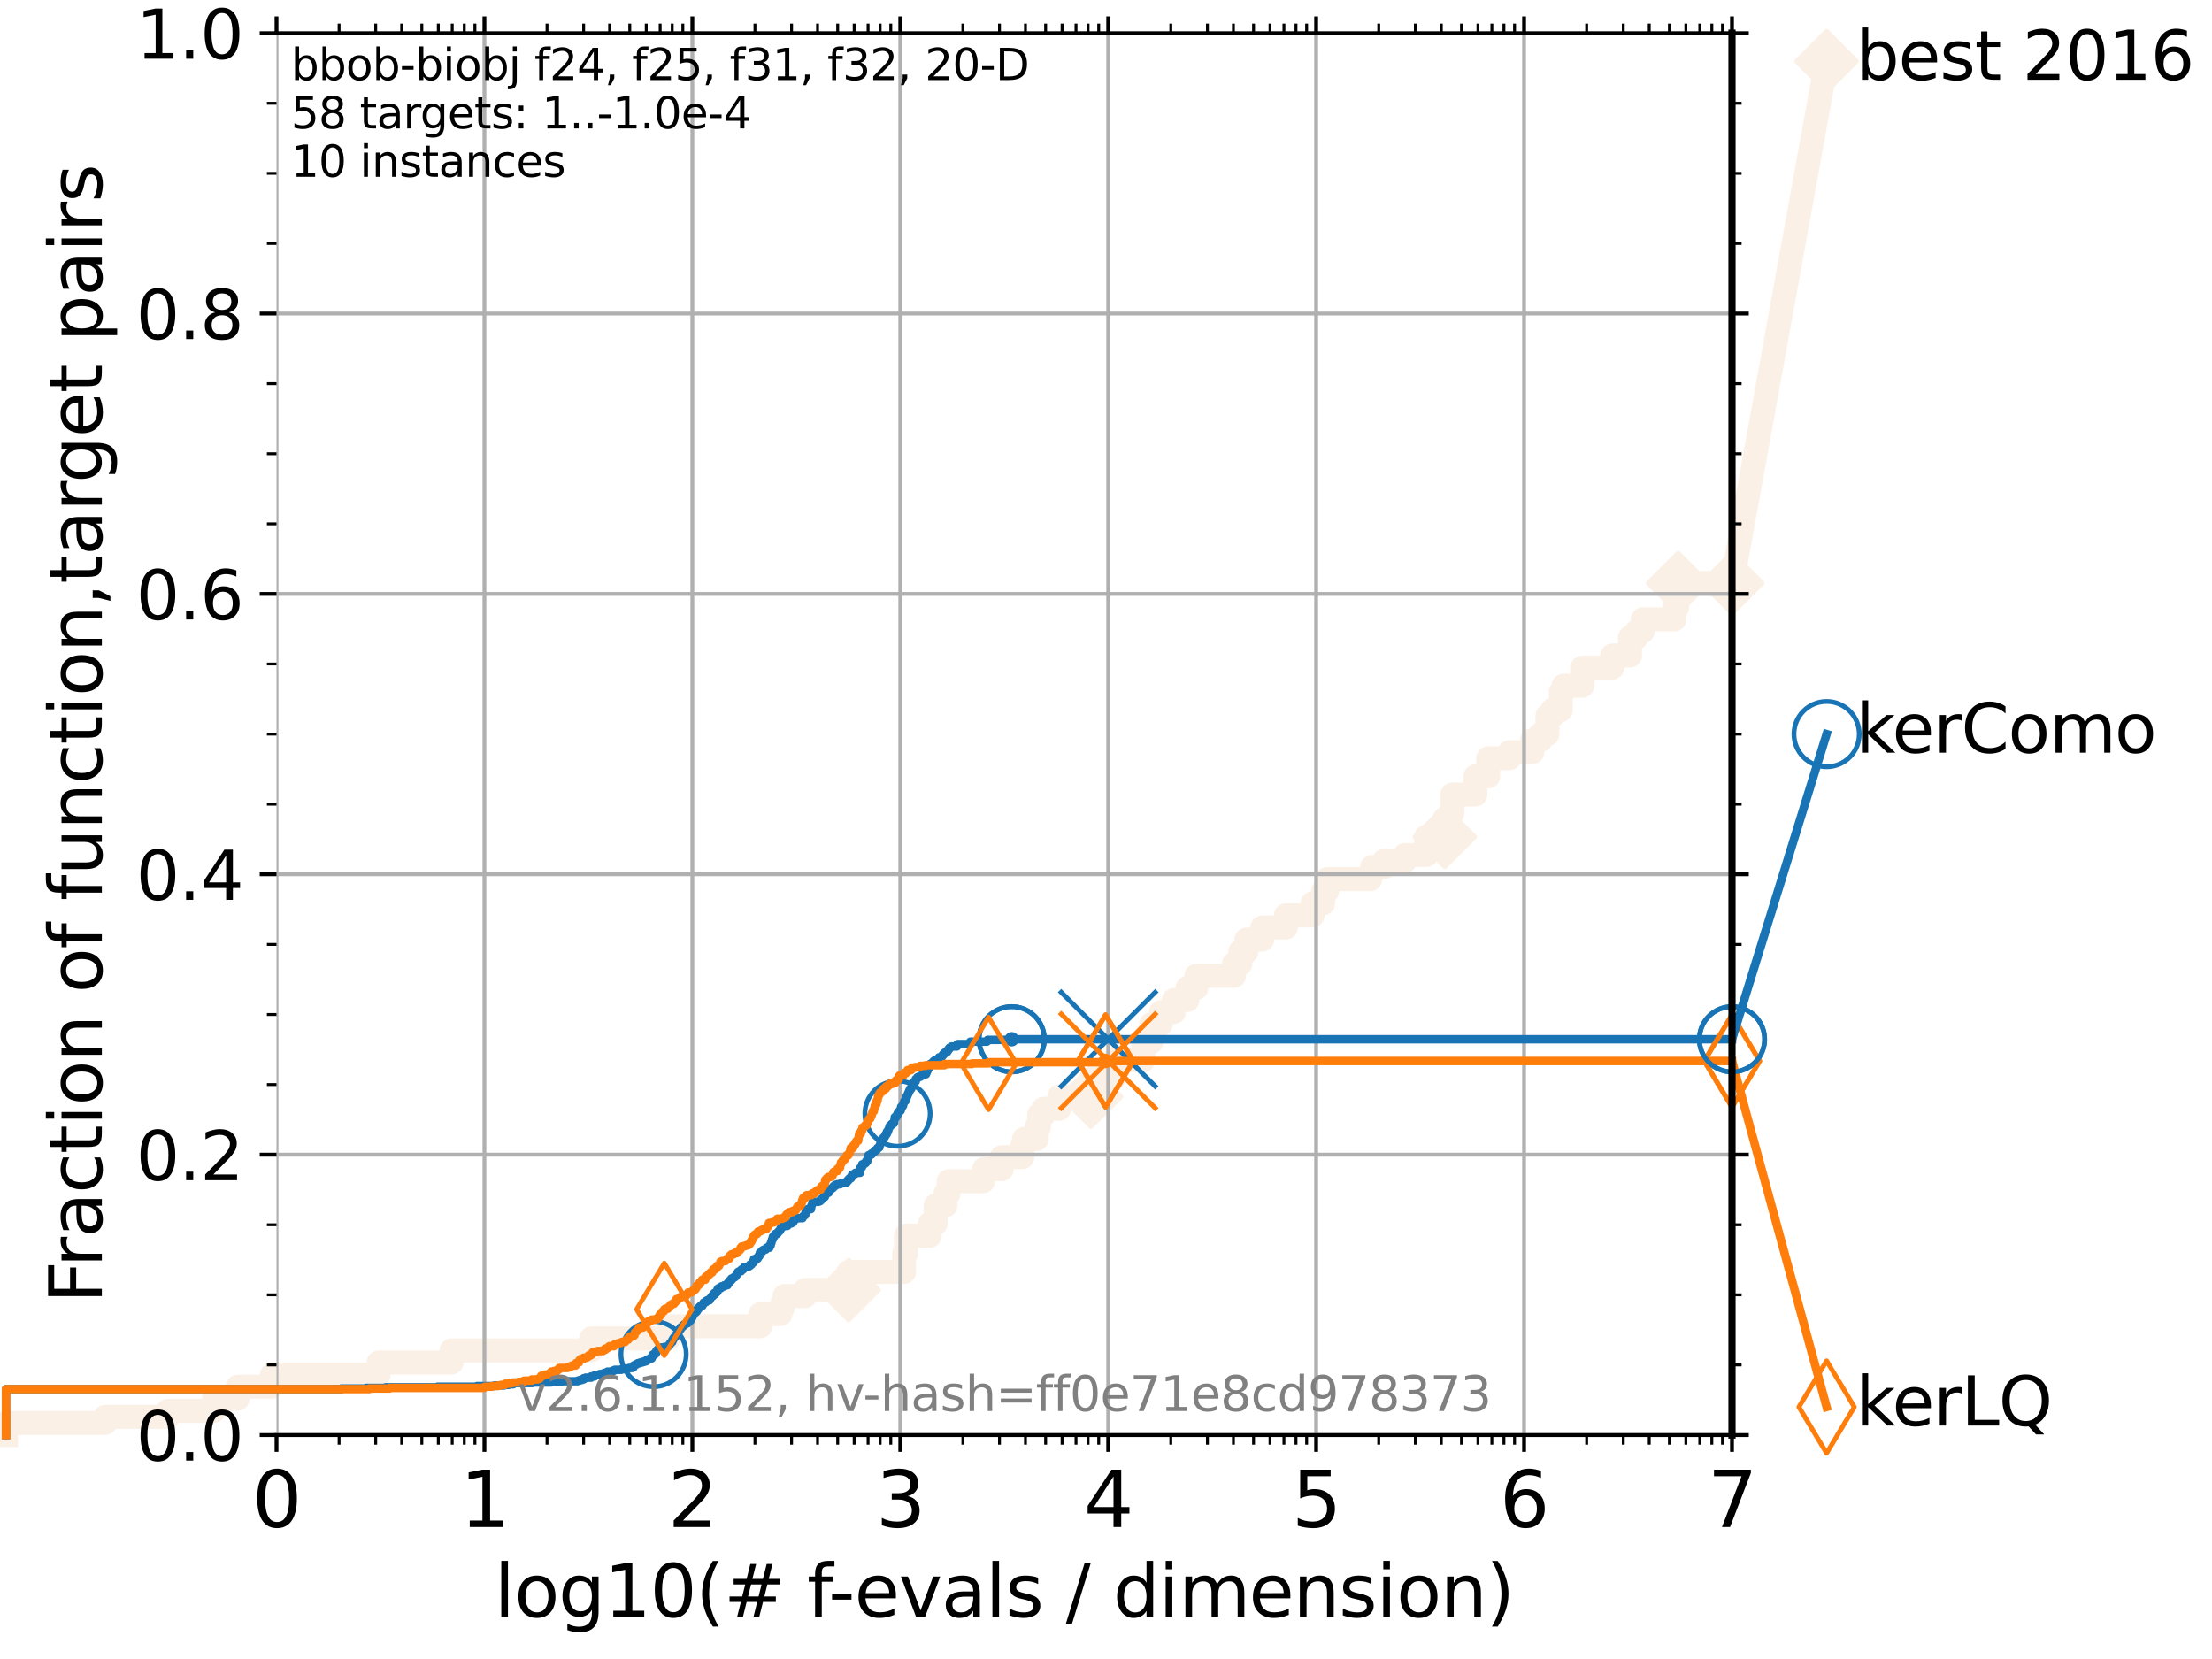 <?xml version="1.0" encoding="utf-8" standalone="no"?>
<!DOCTYPE svg PUBLIC "-//W3C//DTD SVG 1.1//EN"
  "http://www.w3.org/Graphics/SVG/1.1/DTD/svg11.dtd">
<svg xmlns:xlink="http://www.w3.org/1999/xlink" width="460.8pt" height="345.6pt" viewBox="0 0 460.8 345.6" xmlns="http://www.w3.org/2000/svg" version="1.1">
 <defs>
  <style type="text/css">*{stroke-linejoin: round; stroke-linecap: butt}</style>
 </defs>
 <g id="figure_1">
  <g id="patch_1">
   <path d="M 0 345.6 
L 460.8 345.6 
L 460.8 0 
L 0 0 
z
" style="fill: #ffffff"/>
  </g>
  <g id="axes_1">
   <g id="patch_2">
    <path d="M 57.6 298.944 
L 360.806 298.944 
L 360.806 6.912 
L 57.6 6.912 
z
" style="fill: #ffffff"/>
   </g>
   <g id="line2d_1">
    <path d="M 1.246 298.944 
L 1.246 296.426 
L 21.912 296.426 
L 21.912 295.168 
L 34.951 295.168 
L 34.951 293.909 
L 44.561 293.909 
L 44.561 291.391 
L 49.496 291.391 
L 49.496 288.874 
L 56.635 288.874 
L 56.635 286.356 
L 78.883 286.356 
L 78.883 283.839 
L 94.071 283.839 
L 94.071 281.321 
L 123.174 281.321 
L 123.174 278.804 
L 139.277 278.804 
L 139.277 276.286 
L 158.375 276.286 
L 158.375 273.769 
L 162.563 273.769 
L 162.563 272.51 
L 163.04 272.51 
L 163.04 271.251 
L 163.413 271.251 
L 163.413 269.993 
L 167.692 269.993 
L 167.692 268.734 
L 176.789 268.734 
L 176.789 264.958 
L 188.35 264.958 
L 188.35 261.181 
L 188.728 261.181 
L 188.728 257.405 
L 193.687 257.405 
L 193.687 254.887 
L 194.91 254.887 
L 194.91 251.111 
L 196.957 251.111 
L 196.957 248.594 
L 197.616 248.594 
L 197.616 246.076 
L 204.776 246.076 
L 204.776 244.817 
L 204.991 244.817 
L 204.991 243.559 
L 208.678 243.559 
L 208.678 241.041 
L 212.963 241.041 
L 212.963 238.524 
L 213.313 238.524 
L 213.313 237.265 
L 215.956 237.265 
L 215.956 234.747 
L 216.454 234.747 
L 216.454 232.23 
L 217.415 232.23 
L 217.415 230.971 
L 220.665 230.971 
L 220.665 228.454 
L 227.277 228.454 
L 227.277 224.677 
L 232.032 224.677 
L 232.032 220.901 
L 238.143 220.901 
L 238.143 217.125 
L 239.797 217.125 
L 239.797 213.348 
L 241.835 213.348 
L 241.835 210.831 
L 244.527 210.831 
L 244.527 208.313 
L 247.38 208.313 
L 247.38 205.796 
L 249.213 205.796 
L 249.213 203.278 
L 257.064 203.278 
L 257.064 200.761 
L 258.379 200.761 
L 258.379 198.243 
L 259.651 198.243 
L 259.651 195.726 
L 262.938 195.726 
L 262.938 193.208 
L 267.86 193.208 
L 267.86 190.691 
L 273.439 190.691 
L 273.439 188.173 
L 275.622 188.173 
L 275.622 185.656 
L 276.451 185.656 
L 276.451 183.138 
L 285.465 183.138 
L 285.465 181.879 
L 285.824 181.879 
L 285.824 180.621 
L 288.274 180.621 
L 288.274 179.362 
L 292.669 179.362 
L 292.669 178.103 
L 297.105 178.103 
L 297.105 174.327 
L 300.962 174.327 
L 300.962 170.551 
L 302.119 170.551 
L 302.119 169.292 
L 302.576 169.292 
L 302.576 165.516 
L 307.343 165.516 
L 307.343 161.739 
L 310.011 161.739 
L 310.011 157.963 
L 314.423 157.963 
L 314.423 156.704 
L 319.197 156.704 
L 319.197 154.187 
L 320.954 154.187 
L 320.954 152.928 
L 322.362 152.928 
L 322.362 149.152 
L 323.375 149.152 
L 323.375 147.893 
L 325.162 147.893 
L 325.162 144.117 
L 325.697 144.117 
L 325.697 142.858 
L 329.612 142.858 
L 329.612 139.082 
L 335.861 139.082 
L 335.861 136.564 
L 339.554 136.564 
L 339.554 132.788 
L 340.907 132.788 
L 340.907 131.529 
L 342.211 131.529 
L 342.211 129.012 
L 348.832 129.012 
L 348.832 126.494 
L 349.4 126.494 
L 349.4 125.235 
L 349.597 125.235 
L 349.597 121.459 
L 360.806 121.459 
L 360.806 121.459 
" style="fill: none; stroke: #faf0e6; stroke-width: 5; stroke-linecap: square"/>
   </g>
   <g id="line2d_2">
    <defs>
     <path id="mf99e449e7b" d="M -0 6.223 
L 6.223 0 
L 0 -6.223 
L -6.223 -0 
z
" style="stroke: #faf0e6; stroke-linejoin: miter"/>
    </defs>
    <g>
     <use xlink:href="#mf99e449e7b" x="176.789" y="268.734" style="fill: #faf0e6; stroke: #faf0e6; stroke-linejoin: miter"/>
     <use xlink:href="#mf99e449e7b" x="227.277" y="228.454" style="fill: #faf0e6; stroke: #faf0e6; stroke-linejoin: miter"/>
     <use xlink:href="#mf99e449e7b" x="300.962" y="174.327" style="fill: #faf0e6; stroke: #faf0e6; stroke-linejoin: miter"/>
     <use xlink:href="#mf99e449e7b" x="349.597" y="121.459" style="fill: #faf0e6; stroke: #faf0e6; stroke-linejoin: miter"/>
     <use xlink:href="#mf99e449e7b" x="360.806" y="121.459" style="fill: #faf0e6; stroke: #faf0e6; stroke-linejoin: miter"/>
    </g>
   </g>
   <g id="line2d_3">
    <path style="fill: none; stroke: #faf0e6; stroke-width: 5; stroke-linecap: square"/>
    <g/>
   </g>
   <g id="line2d_4">
    <path d="M 360.806 121.459 
L 380.515 12.753 
" style="fill: none; stroke: #faf0e6; stroke-width: 5; stroke-linecap: square"/>
    <g>
     <use xlink:href="#mf99e449e7b" x="360.806" y="121.459" style="fill: #faf0e6; stroke: #faf0e6; stroke-linejoin: miter"/>
     <use xlink:href="#mf99e449e7b" x="380.515" y="12.753" style="fill: #faf0e6; stroke: #faf0e6; stroke-linejoin: miter"/>
    </g>
   </g>
   <g id="matplotlib.axis_1">
    <g id="xtick_1">
     <g id="line2d_5">
      <path d="M 57.6 298.944 
L 57.6 6.912 
" clip-path="url(#p1fb04275de)" style="fill: none; stroke: #b0b0b0; stroke-width: 0.8; stroke-linecap: square"/>
     </g>
     <g id="line2d_6">
      <defs>
       <path id="mb9b6f50997" d="M 0 0 
L 0 3.5 
" style="stroke: #000000; stroke-width: 0.8"/>
      </defs>
      <g>
       <use xlink:href="#mb9b6f50997" x="57.6" y="298.944" style="stroke: #000000; stroke-width: 0.8"/>
      </g>
     </g>
     <g id="line2d_7">
      <defs>
       <path id="m91e33446b1" d="M 0 0 
L 0 -3.5 
" style="stroke: #000000; stroke-width: 0.8"/>
      </defs>
      <g>
       <use xlink:href="#m91e33446b1" x="57.6" y="6.912" style="stroke: #000000; stroke-width: 0.8"/>
      </g>
     </g>
     <g id="text_1">
      <!-- 0 -->
      <g transform="translate(52.51 318.101) scale(0.16 -0.16)">
       <defs>
        <path id="DejaVuSans-30" d="M 2034 4250 
Q 1547 4250 1301 3770 
Q 1056 3291 1056 2328 
Q 1056 1369 1301 889 
Q 1547 409 2034 409 
Q 2525 409 2770 889 
Q 3016 1369 3016 2328 
Q 3016 3291 2770 3770 
Q 2525 4250 2034 4250 
z
M 2034 4750 
Q 2819 4750 3233 4129 
Q 3647 3509 3647 2328 
Q 3647 1150 3233 529 
Q 2819 -91 2034 -91 
Q 1250 -91 836 529 
Q 422 1150 422 2328 
Q 422 3509 836 4129 
Q 1250 4750 2034 4750 
z
" transform="scale(0.016)"/>
       </defs>
       <use xlink:href="#DejaVuSans-30"/>
      </g>
     </g>
    </g>
    <g id="xtick_2">
     <g id="line2d_8">
      <path d="M 100.915 298.944 
L 100.915 6.912 
" clip-path="url(#p1fb04275de)" style="fill: none; stroke: #b0b0b0; stroke-width: 0.8; stroke-linecap: square"/>
     </g>
     <g id="line2d_9">
      <g>
       <use xlink:href="#mb9b6f50997" x="100.915" y="298.944" style="stroke: #000000; stroke-width: 0.8"/>
      </g>
     </g>
     <g id="line2d_10">
      <g>
       <use xlink:href="#m91e33446b1" x="100.915" y="6.912" style="stroke: #000000; stroke-width: 0.8"/>
      </g>
     </g>
     <g id="text_2">
      <!-- 1 -->
      <g transform="translate(95.825 318.101) scale(0.16 -0.16)">
       <defs>
        <path id="DejaVuSans-31" d="M 794 531 
L 1825 531 
L 1825 4091 
L 703 3866 
L 703 4441 
L 1819 4666 
L 2450 4666 
L 2450 531 
L 3481 531 
L 3481 0 
L 794 0 
L 794 531 
z
" transform="scale(0.016)"/>
       </defs>
       <use xlink:href="#DejaVuSans-31"/>
      </g>
     </g>
    </g>
    <g id="xtick_3">
     <g id="line2d_11">
      <path d="M 144.23 298.944 
L 144.23 6.912 
" clip-path="url(#p1fb04275de)" style="fill: none; stroke: #b0b0b0; stroke-width: 0.8; stroke-linecap: square"/>
     </g>
     <g id="line2d_12">
      <g>
       <use xlink:href="#mb9b6f50997" x="144.23" y="298.944" style="stroke: #000000; stroke-width: 0.8"/>
      </g>
     </g>
     <g id="line2d_13">
      <g>
       <use xlink:href="#m91e33446b1" x="144.23" y="6.912" style="stroke: #000000; stroke-width: 0.8"/>
      </g>
     </g>
     <g id="text_3">
      <!-- 2 -->
      <g transform="translate(139.14 318.101) scale(0.16 -0.16)">
       <defs>
        <path id="DejaVuSans-32" d="M 1228 531 
L 3431 531 
L 3431 0 
L 469 0 
L 469 531 
Q 828 903 1448 1529 
Q 2069 2156 2228 2338 
Q 2531 2678 2651 2914 
Q 2772 3150 2772 3378 
Q 2772 3750 2511 3984 
Q 2250 4219 1831 4219 
Q 1534 4219 1204 4116 
Q 875 4013 500 3803 
L 500 4441 
Q 881 4594 1212 4672 
Q 1544 4750 1819 4750 
Q 2544 4750 2975 4387 
Q 3406 4025 3406 3419 
Q 3406 3131 3298 2873 
Q 3191 2616 2906 2266 
Q 2828 2175 2409 1742 
Q 1991 1309 1228 531 
z
" transform="scale(0.016)"/>
       </defs>
       <use xlink:href="#DejaVuSans-32"/>
      </g>
     </g>
    </g>
    <g id="xtick_4">
     <g id="line2d_14">
      <path d="M 187.546 298.944 
L 187.546 6.912 
" clip-path="url(#p1fb04275de)" style="fill: none; stroke: #b0b0b0; stroke-width: 0.8; stroke-linecap: square"/>
     </g>
     <g id="line2d_15">
      <g>
       <use xlink:href="#mb9b6f50997" x="187.546" y="298.944" style="stroke: #000000; stroke-width: 0.8"/>
      </g>
     </g>
     <g id="line2d_16">
      <g>
       <use xlink:href="#m91e33446b1" x="187.546" y="6.912" style="stroke: #000000; stroke-width: 0.8"/>
      </g>
     </g>
     <g id="text_4">
      <!-- 3 -->
      <g transform="translate(182.456 318.101) scale(0.16 -0.16)">
       <defs>
        <path id="DejaVuSans-33" d="M 2597 2516 
Q 3050 2419 3304 2112 
Q 3559 1806 3559 1356 
Q 3559 666 3084 287 
Q 2609 -91 1734 -91 
Q 1441 -91 1130 -33 
Q 819 25 488 141 
L 488 750 
Q 750 597 1062 519 
Q 1375 441 1716 441 
Q 2309 441 2620 675 
Q 2931 909 2931 1356 
Q 2931 1769 2642 2001 
Q 2353 2234 1838 2234 
L 1294 2234 
L 1294 2753 
L 1863 2753 
Q 2328 2753 2575 2939 
Q 2822 3125 2822 3475 
Q 2822 3834 2567 4026 
Q 2313 4219 1838 4219 
Q 1578 4219 1281 4162 
Q 984 4106 628 3988 
L 628 4550 
Q 988 4650 1302 4700 
Q 1616 4750 1894 4750 
Q 2613 4750 3031 4423 
Q 3450 4097 3450 3541 
Q 3450 3153 3228 2886 
Q 3006 2619 2597 2516 
z
" transform="scale(0.016)"/>
       </defs>
       <use xlink:href="#DejaVuSans-33"/>
      </g>
     </g>
    </g>
    <g id="xtick_5">
     <g id="line2d_17">
      <path d="M 230.861 298.944 
L 230.861 6.912 
" clip-path="url(#p1fb04275de)" style="fill: none; stroke: #b0b0b0; stroke-width: 0.8; stroke-linecap: square"/>
     </g>
     <g id="line2d_18">
      <g>
       <use xlink:href="#mb9b6f50997" x="230.861" y="298.944" style="stroke: #000000; stroke-width: 0.8"/>
      </g>
     </g>
     <g id="line2d_19">
      <g>
       <use xlink:href="#m91e33446b1" x="230.861" y="6.912" style="stroke: #000000; stroke-width: 0.8"/>
      </g>
     </g>
     <g id="text_5">
      <!-- 4 -->
      <g transform="translate(225.771 318.101) scale(0.16 -0.16)">
       <defs>
        <path id="DejaVuSans-34" d="M 2419 4116 
L 825 1625 
L 2419 1625 
L 2419 4116 
z
M 2253 4666 
L 3047 4666 
L 3047 1625 
L 3713 1625 
L 3713 1100 
L 3047 1100 
L 3047 0 
L 2419 0 
L 2419 1100 
L 313 1100 
L 313 1709 
L 2253 4666 
z
" transform="scale(0.016)"/>
       </defs>
       <use xlink:href="#DejaVuSans-34"/>
      </g>
     </g>
    </g>
    <g id="xtick_6">
     <g id="line2d_20">
      <path d="M 274.176 298.944 
L 274.176 6.912 
" clip-path="url(#p1fb04275de)" style="fill: none; stroke: #b0b0b0; stroke-width: 0.8; stroke-linecap: square"/>
     </g>
     <g id="line2d_21">
      <g>
       <use xlink:href="#mb9b6f50997" x="274.176" y="298.944" style="stroke: #000000; stroke-width: 0.8"/>
      </g>
     </g>
     <g id="line2d_22">
      <g>
       <use xlink:href="#m91e33446b1" x="274.176" y="6.912" style="stroke: #000000; stroke-width: 0.8"/>
      </g>
     </g>
     <g id="text_6">
      <!-- 5 -->
      <g transform="translate(269.086 318.101) scale(0.16 -0.16)">
       <defs>
        <path id="DejaVuSans-35" d="M 691 4666 
L 3169 4666 
L 3169 4134 
L 1269 4134 
L 1269 2991 
Q 1406 3038 1543 3061 
Q 1681 3084 1819 3084 
Q 2600 3084 3056 2656 
Q 3513 2228 3513 1497 
Q 3513 744 3044 326 
Q 2575 -91 1722 -91 
Q 1428 -91 1123 -41 
Q 819 9 494 109 
L 494 744 
Q 775 591 1075 516 
Q 1375 441 1709 441 
Q 2250 441 2565 725 
Q 2881 1009 2881 1497 
Q 2881 1984 2565 2268 
Q 2250 2553 1709 2553 
Q 1456 2553 1204 2497 
Q 953 2441 691 2322 
L 691 4666 
z
" transform="scale(0.016)"/>
       </defs>
       <use xlink:href="#DejaVuSans-35"/>
      </g>
     </g>
    </g>
    <g id="xtick_7">
     <g id="line2d_23">
      <path d="M 317.491 298.944 
L 317.491 6.912 
" clip-path="url(#p1fb04275de)" style="fill: none; stroke: #b0b0b0; stroke-width: 0.8; stroke-linecap: square"/>
     </g>
     <g id="line2d_24">
      <g>
       <use xlink:href="#mb9b6f50997" x="317.491" y="298.944" style="stroke: #000000; stroke-width: 0.8"/>
      </g>
     </g>
     <g id="line2d_25">
      <g>
       <use xlink:href="#m91e33446b1" x="317.491" y="6.912" style="stroke: #000000; stroke-width: 0.8"/>
      </g>
     </g>
     <g id="text_7">
      <!-- 6 -->
      <g transform="translate(312.401 318.101) scale(0.16 -0.16)">
       <defs>
        <path id="DejaVuSans-36" d="M 2113 2584 
Q 1688 2584 1439 2293 
Q 1191 2003 1191 1497 
Q 1191 994 1439 701 
Q 1688 409 2113 409 
Q 2538 409 2786 701 
Q 3034 994 3034 1497 
Q 3034 2003 2786 2293 
Q 2538 2584 2113 2584 
z
M 3366 4563 
L 3366 3988 
Q 3128 4100 2886 4159 
Q 2644 4219 2406 4219 
Q 1781 4219 1451 3797 
Q 1122 3375 1075 2522 
Q 1259 2794 1537 2939 
Q 1816 3084 2150 3084 
Q 2853 3084 3261 2657 
Q 3669 2231 3669 1497 
Q 3669 778 3244 343 
Q 2819 -91 2113 -91 
Q 1303 -91 875 529 
Q 447 1150 447 2328 
Q 447 3434 972 4092 
Q 1497 4750 2381 4750 
Q 2619 4750 2861 4703 
Q 3103 4656 3366 4563 
z
" transform="scale(0.016)"/>
       </defs>
       <use xlink:href="#DejaVuSans-36"/>
      </g>
     </g>
    </g>
    <g id="xtick_8">
     <g id="line2d_26">
      <path d="M 360.806 298.944 
L 360.806 6.912 
" clip-path="url(#p1fb04275de)" style="fill: none; stroke: #b0b0b0; stroke-width: 0.8; stroke-linecap: square"/>
     </g>
     <g id="line2d_27">
      <g>
       <use xlink:href="#mb9b6f50997" x="360.806" y="298.944" style="stroke: #000000; stroke-width: 0.8"/>
      </g>
     </g>
     <g id="line2d_28">
      <g>
       <use xlink:href="#m91e33446b1" x="360.806" y="6.912" style="stroke: #000000; stroke-width: 0.8"/>
      </g>
     </g>
     <g id="text_8">
      <!-- 7 -->
      <g transform="translate(355.716 318.101) scale(0.16 -0.16)">
       <defs>
        <path id="DejaVuSans-37" d="M 525 4666 
L 3525 4666 
L 3525 4397 
L 1831 0 
L 1172 0 
L 2766 4134 
L 525 4134 
L 525 4666 
z
" transform="scale(0.016)"/>
       </defs>
       <use xlink:href="#DejaVuSans-37"/>
      </g>
     </g>
    </g>
    <g id="xtick_9">
     <g id="line2d_29">
      <defs>
       <path id="m1ac66ed7f0" d="M 0 0 
L 0 2 
" style="stroke: #000000; stroke-width: 0.6"/>
      </defs>
      <g>
       <use xlink:href="#m1ac66ed7f0" x="70.639" y="298.944" style="stroke: #000000; stroke-width: 0.6"/>
      </g>
     </g>
     <g id="line2d_30">
      <defs>
       <path id="m42d9ee6733" d="M 0 0 
L 0 -2 
" style="stroke: #000000; stroke-width: 0.6"/>
      </defs>
      <g>
       <use xlink:href="#m42d9ee6733" x="70.639" y="6.912" style="stroke: #000000; stroke-width: 0.6"/>
      </g>
     </g>
    </g>
    <g id="xtick_10">
     <g id="line2d_31">
      <g>
       <use xlink:href="#m1ac66ed7f0" x="78.267" y="298.944" style="stroke: #000000; stroke-width: 0.6"/>
      </g>
     </g>
     <g id="line2d_32">
      <g>
       <use xlink:href="#m42d9ee6733" x="78.267" y="6.912" style="stroke: #000000; stroke-width: 0.6"/>
      </g>
     </g>
    </g>
    <g id="xtick_11">
     <g id="line2d_33">
      <g>
       <use xlink:href="#m1ac66ed7f0" x="83.678" y="298.944" style="stroke: #000000; stroke-width: 0.6"/>
      </g>
     </g>
     <g id="line2d_34">
      <g>
       <use xlink:href="#m42d9ee6733" x="83.678" y="6.912" style="stroke: #000000; stroke-width: 0.6"/>
      </g>
     </g>
    </g>
    <g id="xtick_12">
     <g id="line2d_35">
      <g>
       <use xlink:href="#m1ac66ed7f0" x="87.876" y="298.944" style="stroke: #000000; stroke-width: 0.6"/>
      </g>
     </g>
     <g id="line2d_36">
      <g>
       <use xlink:href="#m42d9ee6733" x="87.876" y="6.912" style="stroke: #000000; stroke-width: 0.6"/>
      </g>
     </g>
    </g>
    <g id="xtick_13">
     <g id="line2d_37">
      <g>
       <use xlink:href="#m1ac66ed7f0" x="91.306" y="298.944" style="stroke: #000000; stroke-width: 0.6"/>
      </g>
     </g>
     <g id="line2d_38">
      <g>
       <use xlink:href="#m42d9ee6733" x="91.306" y="6.912" style="stroke: #000000; stroke-width: 0.6"/>
      </g>
     </g>
    </g>
    <g id="xtick_14">
     <g id="line2d_39">
      <g>
       <use xlink:href="#m1ac66ed7f0" x="94.206" y="298.944" style="stroke: #000000; stroke-width: 0.6"/>
      </g>
     </g>
     <g id="line2d_40">
      <g>
       <use xlink:href="#m42d9ee6733" x="94.206" y="6.912" style="stroke: #000000; stroke-width: 0.6"/>
      </g>
     </g>
    </g>
    <g id="xtick_15">
     <g id="line2d_41">
      <g>
       <use xlink:href="#m1ac66ed7f0" x="96.718" y="298.944" style="stroke: #000000; stroke-width: 0.6"/>
      </g>
     </g>
     <g id="line2d_42">
      <g>
       <use xlink:href="#m42d9ee6733" x="96.718" y="6.912" style="stroke: #000000; stroke-width: 0.6"/>
      </g>
     </g>
    </g>
    <g id="xtick_16">
     <g id="line2d_43">
      <g>
       <use xlink:href="#m1ac66ed7f0" x="98.933" y="298.944" style="stroke: #000000; stroke-width: 0.6"/>
      </g>
     </g>
     <g id="line2d_44">
      <g>
       <use xlink:href="#m42d9ee6733" x="98.933" y="6.912" style="stroke: #000000; stroke-width: 0.6"/>
      </g>
     </g>
    </g>
    <g id="xtick_17">
     <g id="line2d_45">
      <g>
       <use xlink:href="#m1ac66ed7f0" x="113.954" y="298.944" style="stroke: #000000; stroke-width: 0.6"/>
      </g>
     </g>
     <g id="line2d_46">
      <g>
       <use xlink:href="#m42d9ee6733" x="113.954" y="6.912" style="stroke: #000000; stroke-width: 0.6"/>
      </g>
     </g>
    </g>
    <g id="xtick_18">
     <g id="line2d_47">
      <g>
       <use xlink:href="#m1ac66ed7f0" x="121.582" y="298.944" style="stroke: #000000; stroke-width: 0.6"/>
      </g>
     </g>
     <g id="line2d_48">
      <g>
       <use xlink:href="#m42d9ee6733" x="121.582" y="6.912" style="stroke: #000000; stroke-width: 0.6"/>
      </g>
     </g>
    </g>
    <g id="xtick_19">
     <g id="line2d_49">
      <g>
       <use xlink:href="#m1ac66ed7f0" x="126.994" y="298.944" style="stroke: #000000; stroke-width: 0.6"/>
      </g>
     </g>
     <g id="line2d_50">
      <g>
       <use xlink:href="#m42d9ee6733" x="126.994" y="6.912" style="stroke: #000000; stroke-width: 0.6"/>
      </g>
     </g>
    </g>
    <g id="xtick_20">
     <g id="line2d_51">
      <g>
       <use xlink:href="#m1ac66ed7f0" x="131.191" y="298.944" style="stroke: #000000; stroke-width: 0.6"/>
      </g>
     </g>
     <g id="line2d_52">
      <g>
       <use xlink:href="#m42d9ee6733" x="131.191" y="6.912" style="stroke: #000000; stroke-width: 0.6"/>
      </g>
     </g>
    </g>
    <g id="xtick_21">
     <g id="line2d_53">
      <g>
       <use xlink:href="#m1ac66ed7f0" x="134.621" y="298.944" style="stroke: #000000; stroke-width: 0.6"/>
      </g>
     </g>
     <g id="line2d_54">
      <g>
       <use xlink:href="#m42d9ee6733" x="134.621" y="6.912" style="stroke: #000000; stroke-width: 0.6"/>
      </g>
     </g>
    </g>
    <g id="xtick_22">
     <g id="line2d_55">
      <g>
       <use xlink:href="#m1ac66ed7f0" x="137.521" y="298.944" style="stroke: #000000; stroke-width: 0.6"/>
      </g>
     </g>
     <g id="line2d_56">
      <g>
       <use xlink:href="#m42d9ee6733" x="137.521" y="6.912" style="stroke: #000000; stroke-width: 0.6"/>
      </g>
     </g>
    </g>
    <g id="xtick_23">
     <g id="line2d_57">
      <g>
       <use xlink:href="#m1ac66ed7f0" x="140.033" y="298.944" style="stroke: #000000; stroke-width: 0.6"/>
      </g>
     </g>
     <g id="line2d_58">
      <g>
       <use xlink:href="#m42d9ee6733" x="140.033" y="6.912" style="stroke: #000000; stroke-width: 0.6"/>
      </g>
     </g>
    </g>
    <g id="xtick_24">
     <g id="line2d_59">
      <g>
       <use xlink:href="#m1ac66ed7f0" x="142.248" y="298.944" style="stroke: #000000; stroke-width: 0.6"/>
      </g>
     </g>
     <g id="line2d_60">
      <g>
       <use xlink:href="#m42d9ee6733" x="142.248" y="6.912" style="stroke: #000000; stroke-width: 0.6"/>
      </g>
     </g>
    </g>
    <g id="xtick_25">
     <g id="line2d_61">
      <g>
       <use xlink:href="#m1ac66ed7f0" x="157.27" y="298.944" style="stroke: #000000; stroke-width: 0.6"/>
      </g>
     </g>
     <g id="line2d_62">
      <g>
       <use xlink:href="#m42d9ee6733" x="157.27" y="6.912" style="stroke: #000000; stroke-width: 0.6"/>
      </g>
     </g>
    </g>
    <g id="xtick_26">
     <g id="line2d_63">
      <g>
       <use xlink:href="#m1ac66ed7f0" x="164.897" y="298.944" style="stroke: #000000; stroke-width: 0.6"/>
      </g>
     </g>
     <g id="line2d_64">
      <g>
       <use xlink:href="#m42d9ee6733" x="164.897" y="6.912" style="stroke: #000000; stroke-width: 0.6"/>
      </g>
     </g>
    </g>
    <g id="xtick_27">
     <g id="line2d_65">
      <g>
       <use xlink:href="#m1ac66ed7f0" x="170.309" y="298.944" style="stroke: #000000; stroke-width: 0.6"/>
      </g>
     </g>
     <g id="line2d_66">
      <g>
       <use xlink:href="#m42d9ee6733" x="170.309" y="6.912" style="stroke: #000000; stroke-width: 0.6"/>
      </g>
     </g>
    </g>
    <g id="xtick_28">
     <g id="line2d_67">
      <g>
       <use xlink:href="#m1ac66ed7f0" x="174.506" y="298.944" style="stroke: #000000; stroke-width: 0.6"/>
      </g>
     </g>
     <g id="line2d_68">
      <g>
       <use xlink:href="#m42d9ee6733" x="174.506" y="6.912" style="stroke: #000000; stroke-width: 0.6"/>
      </g>
     </g>
    </g>
    <g id="xtick_29">
     <g id="line2d_69">
      <g>
       <use xlink:href="#m1ac66ed7f0" x="177.936" y="298.944" style="stroke: #000000; stroke-width: 0.6"/>
      </g>
     </g>
     <g id="line2d_70">
      <g>
       <use xlink:href="#m42d9ee6733" x="177.936" y="6.912" style="stroke: #000000; stroke-width: 0.6"/>
      </g>
     </g>
    </g>
    <g id="xtick_30">
     <g id="line2d_71">
      <g>
       <use xlink:href="#m1ac66ed7f0" x="180.836" y="298.944" style="stroke: #000000; stroke-width: 0.6"/>
      </g>
     </g>
     <g id="line2d_72">
      <g>
       <use xlink:href="#m42d9ee6733" x="180.836" y="6.912" style="stroke: #000000; stroke-width: 0.6"/>
      </g>
     </g>
    </g>
    <g id="xtick_31">
     <g id="line2d_73">
      <g>
       <use xlink:href="#m1ac66ed7f0" x="183.348" y="298.944" style="stroke: #000000; stroke-width: 0.6"/>
      </g>
     </g>
     <g id="line2d_74">
      <g>
       <use xlink:href="#m42d9ee6733" x="183.348" y="6.912" style="stroke: #000000; stroke-width: 0.6"/>
      </g>
     </g>
    </g>
    <g id="xtick_32">
     <g id="line2d_75">
      <g>
       <use xlink:href="#m1ac66ed7f0" x="185.564" y="298.944" style="stroke: #000000; stroke-width: 0.6"/>
      </g>
     </g>
     <g id="line2d_76">
      <g>
       <use xlink:href="#m42d9ee6733" x="185.564" y="6.912" style="stroke: #000000; stroke-width: 0.6"/>
      </g>
     </g>
    </g>
    <g id="xtick_33">
     <g id="line2d_77">
      <g>
       <use xlink:href="#m1ac66ed7f0" x="200.585" y="298.944" style="stroke: #000000; stroke-width: 0.6"/>
      </g>
     </g>
     <g id="line2d_78">
      <g>
       <use xlink:href="#m42d9ee6733" x="200.585" y="6.912" style="stroke: #000000; stroke-width: 0.6"/>
      </g>
     </g>
    </g>
    <g id="xtick_34">
     <g id="line2d_79">
      <g>
       <use xlink:href="#m1ac66ed7f0" x="208.212" y="298.944" style="stroke: #000000; stroke-width: 0.6"/>
      </g>
     </g>
     <g id="line2d_80">
      <g>
       <use xlink:href="#m42d9ee6733" x="208.212" y="6.912" style="stroke: #000000; stroke-width: 0.6"/>
      </g>
     </g>
    </g>
    <g id="xtick_35">
     <g id="line2d_81">
      <g>
       <use xlink:href="#m1ac66ed7f0" x="213.624" y="298.944" style="stroke: #000000; stroke-width: 0.6"/>
      </g>
     </g>
     <g id="line2d_82">
      <g>
       <use xlink:href="#m42d9ee6733" x="213.624" y="6.912" style="stroke: #000000; stroke-width: 0.6"/>
      </g>
     </g>
    </g>
    <g id="xtick_36">
     <g id="line2d_83">
      <g>
       <use xlink:href="#m1ac66ed7f0" x="217.822" y="298.944" style="stroke: #000000; stroke-width: 0.6"/>
      </g>
     </g>
     <g id="line2d_84">
      <g>
       <use xlink:href="#m42d9ee6733" x="217.822" y="6.912" style="stroke: #000000; stroke-width: 0.6"/>
      </g>
     </g>
    </g>
    <g id="xtick_37">
     <g id="line2d_85">
      <g>
       <use xlink:href="#m1ac66ed7f0" x="221.251" y="298.944" style="stroke: #000000; stroke-width: 0.6"/>
      </g>
     </g>
     <g id="line2d_86">
      <g>
       <use xlink:href="#m42d9ee6733" x="221.251" y="6.912" style="stroke: #000000; stroke-width: 0.6"/>
      </g>
     </g>
    </g>
    <g id="xtick_38">
     <g id="line2d_87">
      <g>
       <use xlink:href="#m1ac66ed7f0" x="224.151" y="298.944" style="stroke: #000000; stroke-width: 0.6"/>
      </g>
     </g>
     <g id="line2d_88">
      <g>
       <use xlink:href="#m42d9ee6733" x="224.151" y="6.912" style="stroke: #000000; stroke-width: 0.6"/>
      </g>
     </g>
    </g>
    <g id="xtick_39">
     <g id="line2d_89">
      <g>
       <use xlink:href="#m1ac66ed7f0" x="226.663" y="298.944" style="stroke: #000000; stroke-width: 0.6"/>
      </g>
     </g>
     <g id="line2d_90">
      <g>
       <use xlink:href="#m42d9ee6733" x="226.663" y="6.912" style="stroke: #000000; stroke-width: 0.6"/>
      </g>
     </g>
    </g>
    <g id="xtick_40">
     <g id="line2d_91">
      <g>
       <use xlink:href="#m1ac66ed7f0" x="228.879" y="298.944" style="stroke: #000000; stroke-width: 0.6"/>
      </g>
     </g>
     <g id="line2d_92">
      <g>
       <use xlink:href="#m42d9ee6733" x="228.879" y="6.912" style="stroke: #000000; stroke-width: 0.6"/>
      </g>
     </g>
    </g>
    <g id="xtick_41">
     <g id="line2d_93">
      <g>
       <use xlink:href="#m1ac66ed7f0" x="243.9" y="298.944" style="stroke: #000000; stroke-width: 0.6"/>
      </g>
     </g>
     <g id="line2d_94">
      <g>
       <use xlink:href="#m42d9ee6733" x="243.9" y="6.912" style="stroke: #000000; stroke-width: 0.6"/>
      </g>
     </g>
    </g>
    <g id="xtick_42">
     <g id="line2d_95">
      <g>
       <use xlink:href="#m1ac66ed7f0" x="251.527" y="298.944" style="stroke: #000000; stroke-width: 0.6"/>
      </g>
     </g>
     <g id="line2d_96">
      <g>
       <use xlink:href="#m42d9ee6733" x="251.527" y="6.912" style="stroke: #000000; stroke-width: 0.6"/>
      </g>
     </g>
    </g>
    <g id="xtick_43">
     <g id="line2d_97">
      <g>
       <use xlink:href="#m1ac66ed7f0" x="256.939" y="298.944" style="stroke: #000000; stroke-width: 0.6"/>
      </g>
     </g>
     <g id="line2d_98">
      <g>
       <use xlink:href="#m42d9ee6733" x="256.939" y="6.912" style="stroke: #000000; stroke-width: 0.6"/>
      </g>
     </g>
    </g>
    <g id="xtick_44">
     <g id="line2d_99">
      <g>
       <use xlink:href="#m1ac66ed7f0" x="261.137" y="298.944" style="stroke: #000000; stroke-width: 0.6"/>
      </g>
     </g>
     <g id="line2d_100">
      <g>
       <use xlink:href="#m42d9ee6733" x="261.137" y="6.912" style="stroke: #000000; stroke-width: 0.6"/>
      </g>
     </g>
    </g>
    <g id="xtick_45">
     <g id="line2d_101">
      <g>
       <use xlink:href="#m1ac66ed7f0" x="264.567" y="298.944" style="stroke: #000000; stroke-width: 0.6"/>
      </g>
     </g>
     <g id="line2d_102">
      <g>
       <use xlink:href="#m42d9ee6733" x="264.567" y="6.912" style="stroke: #000000; stroke-width: 0.6"/>
      </g>
     </g>
    </g>
    <g id="xtick_46">
     <g id="line2d_103">
      <g>
       <use xlink:href="#m1ac66ed7f0" x="267.466" y="298.944" style="stroke: #000000; stroke-width: 0.6"/>
      </g>
     </g>
     <g id="line2d_104">
      <g>
       <use xlink:href="#m42d9ee6733" x="267.466" y="6.912" style="stroke: #000000; stroke-width: 0.6"/>
      </g>
     </g>
    </g>
    <g id="xtick_47">
     <g id="line2d_105">
      <g>
       <use xlink:href="#m1ac66ed7f0" x="269.978" y="298.944" style="stroke: #000000; stroke-width: 0.6"/>
      </g>
     </g>
     <g id="line2d_106">
      <g>
       <use xlink:href="#m42d9ee6733" x="269.978" y="6.912" style="stroke: #000000; stroke-width: 0.6"/>
      </g>
     </g>
    </g>
    <g id="xtick_48">
     <g id="line2d_107">
      <g>
       <use xlink:href="#m1ac66ed7f0" x="272.194" y="298.944" style="stroke: #000000; stroke-width: 0.6"/>
      </g>
     </g>
     <g id="line2d_108">
      <g>
       <use xlink:href="#m42d9ee6733" x="272.194" y="6.912" style="stroke: #000000; stroke-width: 0.6"/>
      </g>
     </g>
    </g>
    <g id="xtick_49">
     <g id="line2d_109">
      <g>
       <use xlink:href="#m1ac66ed7f0" x="287.215" y="298.944" style="stroke: #000000; stroke-width: 0.6"/>
      </g>
     </g>
     <g id="line2d_110">
      <g>
       <use xlink:href="#m42d9ee6733" x="287.215" y="6.912" style="stroke: #000000; stroke-width: 0.6"/>
      </g>
     </g>
    </g>
    <g id="xtick_50">
     <g id="line2d_111">
      <g>
       <use xlink:href="#m1ac66ed7f0" x="294.843" y="298.944" style="stroke: #000000; stroke-width: 0.6"/>
      </g>
     </g>
     <g id="line2d_112">
      <g>
       <use xlink:href="#m42d9ee6733" x="294.843" y="6.912" style="stroke: #000000; stroke-width: 0.6"/>
      </g>
     </g>
    </g>
    <g id="xtick_51">
     <g id="line2d_113">
      <g>
       <use xlink:href="#m1ac66ed7f0" x="300.254" y="298.944" style="stroke: #000000; stroke-width: 0.6"/>
      </g>
     </g>
     <g id="line2d_114">
      <g>
       <use xlink:href="#m42d9ee6733" x="300.254" y="6.912" style="stroke: #000000; stroke-width: 0.6"/>
      </g>
     </g>
    </g>
    <g id="xtick_52">
     <g id="line2d_115">
      <g>
       <use xlink:href="#m1ac66ed7f0" x="304.452" y="298.944" style="stroke: #000000; stroke-width: 0.6"/>
      </g>
     </g>
     <g id="line2d_116">
      <g>
       <use xlink:href="#m42d9ee6733" x="304.452" y="6.912" style="stroke: #000000; stroke-width: 0.6"/>
      </g>
     </g>
    </g>
    <g id="xtick_53">
     <g id="line2d_117">
      <g>
       <use xlink:href="#m1ac66ed7f0" x="307.882" y="298.944" style="stroke: #000000; stroke-width: 0.6"/>
      </g>
     </g>
     <g id="line2d_118">
      <g>
       <use xlink:href="#m42d9ee6733" x="307.882" y="6.912" style="stroke: #000000; stroke-width: 0.6"/>
      </g>
     </g>
    </g>
    <g id="xtick_54">
     <g id="line2d_119">
      <g>
       <use xlink:href="#m1ac66ed7f0" x="310.782" y="298.944" style="stroke: #000000; stroke-width: 0.6"/>
      </g>
     </g>
     <g id="line2d_120">
      <g>
       <use xlink:href="#m42d9ee6733" x="310.782" y="6.912" style="stroke: #000000; stroke-width: 0.6"/>
      </g>
     </g>
    </g>
    <g id="xtick_55">
     <g id="line2d_121">
      <g>
       <use xlink:href="#m1ac66ed7f0" x="313.294" y="298.944" style="stroke: #000000; stroke-width: 0.6"/>
      </g>
     </g>
     <g id="line2d_122">
      <g>
       <use xlink:href="#m42d9ee6733" x="313.294" y="6.912" style="stroke: #000000; stroke-width: 0.6"/>
      </g>
     </g>
    </g>
    <g id="xtick_56">
     <g id="line2d_123">
      <g>
       <use xlink:href="#m1ac66ed7f0" x="315.509" y="298.944" style="stroke: #000000; stroke-width: 0.6"/>
      </g>
     </g>
     <g id="line2d_124">
      <g>
       <use xlink:href="#m42d9ee6733" x="315.509" y="6.912" style="stroke: #000000; stroke-width: 0.6"/>
      </g>
     </g>
    </g>
    <g id="xtick_57">
     <g id="line2d_125">
      <g>
       <use xlink:href="#m1ac66ed7f0" x="330.53" y="298.944" style="stroke: #000000; stroke-width: 0.6"/>
      </g>
     </g>
     <g id="line2d_126">
      <g>
       <use xlink:href="#m42d9ee6733" x="330.53" y="6.912" style="stroke: #000000; stroke-width: 0.6"/>
      </g>
     </g>
    </g>
    <g id="xtick_58">
     <g id="line2d_127">
      <g>
       <use xlink:href="#m1ac66ed7f0" x="338.158" y="298.944" style="stroke: #000000; stroke-width: 0.6"/>
      </g>
     </g>
     <g id="line2d_128">
      <g>
       <use xlink:href="#m42d9ee6733" x="338.158" y="6.912" style="stroke: #000000; stroke-width: 0.6"/>
      </g>
     </g>
    </g>
    <g id="xtick_59">
     <g id="line2d_129">
      <g>
       <use xlink:href="#m1ac66ed7f0" x="343.57" y="298.944" style="stroke: #000000; stroke-width: 0.6"/>
      </g>
     </g>
     <g id="line2d_130">
      <g>
       <use xlink:href="#m42d9ee6733" x="343.57" y="6.912" style="stroke: #000000; stroke-width: 0.6"/>
      </g>
     </g>
    </g>
    <g id="xtick_60">
     <g id="line2d_131">
      <g>
       <use xlink:href="#m1ac66ed7f0" x="347.767" y="298.944" style="stroke: #000000; stroke-width: 0.6"/>
      </g>
     </g>
     <g id="line2d_132">
      <g>
       <use xlink:href="#m42d9ee6733" x="347.767" y="6.912" style="stroke: #000000; stroke-width: 0.6"/>
      </g>
     </g>
    </g>
    <g id="xtick_61">
     <g id="line2d_133">
      <g>
       <use xlink:href="#m1ac66ed7f0" x="351.197" y="298.944" style="stroke: #000000; stroke-width: 0.6"/>
      </g>
     </g>
     <g id="line2d_134">
      <g>
       <use xlink:href="#m42d9ee6733" x="351.197" y="6.912" style="stroke: #000000; stroke-width: 0.6"/>
      </g>
     </g>
    </g>
    <g id="xtick_62">
     <g id="line2d_135">
      <g>
       <use xlink:href="#m1ac66ed7f0" x="354.097" y="298.944" style="stroke: #000000; stroke-width: 0.6"/>
      </g>
     </g>
     <g id="line2d_136">
      <g>
       <use xlink:href="#m42d9ee6733" x="354.097" y="6.912" style="stroke: #000000; stroke-width: 0.6"/>
      </g>
     </g>
    </g>
    <g id="xtick_63">
     <g id="line2d_137">
      <g>
       <use xlink:href="#m1ac66ed7f0" x="356.609" y="298.944" style="stroke: #000000; stroke-width: 0.6"/>
      </g>
     </g>
     <g id="line2d_138">
      <g>
       <use xlink:href="#m42d9ee6733" x="356.609" y="6.912" style="stroke: #000000; stroke-width: 0.6"/>
      </g>
     </g>
    </g>
    <g id="xtick_64">
     <g id="line2d_139">
      <g>
       <use xlink:href="#m1ac66ed7f0" x="358.824" y="298.944" style="stroke: #000000; stroke-width: 0.6"/>
      </g>
     </g>
     <g id="line2d_140">
      <g>
       <use xlink:href="#m42d9ee6733" x="358.824" y="6.912" style="stroke: #000000; stroke-width: 0.6"/>
      </g>
     </g>
    </g>
    <g id="text_9">
     <!-- log10(# f-evals / dimension) -->
     <g transform="translate(102.986 336.827) scale(0.15 -0.15)">
      <defs>
       <path id="DejaVuSans-6c" d="M 603 4863 
L 1178 4863 
L 1178 0 
L 603 0 
L 603 4863 
z
" transform="scale(0.016)"/>
       <path id="DejaVuSans-6f" d="M 1959 3097 
Q 1497 3097 1228 2736 
Q 959 2375 959 1747 
Q 959 1119 1226 758 
Q 1494 397 1959 397 
Q 2419 397 2687 759 
Q 2956 1122 2956 1747 
Q 2956 2369 2687 2733 
Q 2419 3097 1959 3097 
z
M 1959 3584 
Q 2709 3584 3137 3096 
Q 3566 2609 3566 1747 
Q 3566 888 3137 398 
Q 2709 -91 1959 -91 
Q 1206 -91 779 398 
Q 353 888 353 1747 
Q 353 2609 779 3096 
Q 1206 3584 1959 3584 
z
" transform="scale(0.016)"/>
       <path id="DejaVuSans-67" d="M 2906 1791 
Q 2906 2416 2648 2759 
Q 2391 3103 1925 3103 
Q 1463 3103 1205 2759 
Q 947 2416 947 1791 
Q 947 1169 1205 825 
Q 1463 481 1925 481 
Q 2391 481 2648 825 
Q 2906 1169 2906 1791 
z
M 3481 434 
Q 3481 -459 3084 -895 
Q 2688 -1331 1869 -1331 
Q 1566 -1331 1297 -1286 
Q 1028 -1241 775 -1147 
L 775 -588 
Q 1028 -725 1275 -790 
Q 1522 -856 1778 -856 
Q 2344 -856 2625 -561 
Q 2906 -266 2906 331 
L 2906 616 
Q 2728 306 2450 153 
Q 2172 0 1784 0 
Q 1141 0 747 490 
Q 353 981 353 1791 
Q 353 2603 747 3093 
Q 1141 3584 1784 3584 
Q 2172 3584 2450 3431 
Q 2728 3278 2906 2969 
L 2906 3500 
L 3481 3500 
L 3481 434 
z
" transform="scale(0.016)"/>
       <path id="DejaVuSans-28" d="M 1984 4856 
Q 1566 4138 1362 3434 
Q 1159 2731 1159 2009 
Q 1159 1288 1364 580 
Q 1569 -128 1984 -844 
L 1484 -844 
Q 1016 -109 783 600 
Q 550 1309 550 2009 
Q 550 2706 781 3412 
Q 1013 4119 1484 4856 
L 1984 4856 
z
" transform="scale(0.016)"/>
       <path id="DejaVuSans-23" d="M 3272 2816 
L 2363 2816 
L 2100 1772 
L 3016 1772 
L 3272 2816 
z
M 2803 4594 
L 2478 3297 
L 3391 3297 
L 3719 4594 
L 4219 4594 
L 3897 3297 
L 4872 3297 
L 4872 2816 
L 3775 2816 
L 3519 1772 
L 4513 1772 
L 4513 1294 
L 3397 1294 
L 3072 0 
L 2572 0 
L 2894 1294 
L 1978 1294 
L 1656 0 
L 1153 0 
L 1478 1294 
L 494 1294 
L 494 1772 
L 1594 1772 
L 1856 2816 
L 850 2816 
L 850 3297 
L 1978 3297 
L 2297 4594 
L 2803 4594 
z
" transform="scale(0.016)"/>
       <path id="DejaVuSans-20" transform="scale(0.016)"/>
       <path id="DejaVuSans-66" d="M 2375 4863 
L 2375 4384 
L 1825 4384 
Q 1516 4384 1395 4259 
Q 1275 4134 1275 3809 
L 1275 3500 
L 2222 3500 
L 2222 3053 
L 1275 3053 
L 1275 0 
L 697 0 
L 697 3053 
L 147 3053 
L 147 3500 
L 697 3500 
L 697 3744 
Q 697 4328 969 4595 
Q 1241 4863 1831 4863 
L 2375 4863 
z
" transform="scale(0.016)"/>
       <path id="DejaVuSans-2d" d="M 313 2009 
L 1997 2009 
L 1997 1497 
L 313 1497 
L 313 2009 
z
" transform="scale(0.016)"/>
       <path id="DejaVuSans-65" d="M 3597 1894 
L 3597 1613 
L 953 1613 
Q 991 1019 1311 708 
Q 1631 397 2203 397 
Q 2534 397 2845 478 
Q 3156 559 3463 722 
L 3463 178 
Q 3153 47 2828 -22 
Q 2503 -91 2169 -91 
Q 1331 -91 842 396 
Q 353 884 353 1716 
Q 353 2575 817 3079 
Q 1281 3584 2069 3584 
Q 2775 3584 3186 3129 
Q 3597 2675 3597 1894 
z
M 3022 2063 
Q 3016 2534 2758 2815 
Q 2500 3097 2075 3097 
Q 1594 3097 1305 2825 
Q 1016 2553 972 2059 
L 3022 2063 
z
" transform="scale(0.016)"/>
       <path id="DejaVuSans-76" d="M 191 3500 
L 800 3500 
L 1894 563 
L 2988 3500 
L 3597 3500 
L 2284 0 
L 1503 0 
L 191 3500 
z
" transform="scale(0.016)"/>
       <path id="DejaVuSans-61" d="M 2194 1759 
Q 1497 1759 1228 1600 
Q 959 1441 959 1056 
Q 959 750 1161 570 
Q 1363 391 1709 391 
Q 2188 391 2477 730 
Q 2766 1069 2766 1631 
L 2766 1759 
L 2194 1759 
z
M 3341 1997 
L 3341 0 
L 2766 0 
L 2766 531 
Q 2569 213 2275 61 
Q 1981 -91 1556 -91 
Q 1019 -91 701 211 
Q 384 513 384 1019 
Q 384 1609 779 1909 
Q 1175 2209 1959 2209 
L 2766 2209 
L 2766 2266 
Q 2766 2663 2505 2880 
Q 2244 3097 1772 3097 
Q 1472 3097 1187 3025 
Q 903 2953 641 2809 
L 641 3341 
Q 956 3463 1253 3523 
Q 1550 3584 1831 3584 
Q 2591 3584 2966 3190 
Q 3341 2797 3341 1997 
z
" transform="scale(0.016)"/>
       <path id="DejaVuSans-73" d="M 2834 3397 
L 2834 2853 
Q 2591 2978 2328 3040 
Q 2066 3103 1784 3103 
Q 1356 3103 1142 2972 
Q 928 2841 928 2578 
Q 928 2378 1081 2264 
Q 1234 2150 1697 2047 
L 1894 2003 
Q 2506 1872 2764 1633 
Q 3022 1394 3022 966 
Q 3022 478 2636 193 
Q 2250 -91 1575 -91 
Q 1294 -91 989 -36 
Q 684 19 347 128 
L 347 722 
Q 666 556 975 473 
Q 1284 391 1588 391 
Q 1994 391 2212 530 
Q 2431 669 2431 922 
Q 2431 1156 2273 1281 
Q 2116 1406 1581 1522 
L 1381 1569 
Q 847 1681 609 1914 
Q 372 2147 372 2553 
Q 372 3047 722 3315 
Q 1072 3584 1716 3584 
Q 2034 3584 2315 3537 
Q 2597 3491 2834 3397 
z
" transform="scale(0.016)"/>
       <path id="DejaVuSans-2f" d="M 1625 4666 
L 2156 4666 
L 531 -594 
L 0 -594 
L 1625 4666 
z
" transform="scale(0.016)"/>
       <path id="DejaVuSans-64" d="M 2906 2969 
L 2906 4863 
L 3481 4863 
L 3481 0 
L 2906 0 
L 2906 525 
Q 2725 213 2448 61 
Q 2172 -91 1784 -91 
Q 1150 -91 751 415 
Q 353 922 353 1747 
Q 353 2572 751 3078 
Q 1150 3584 1784 3584 
Q 2172 3584 2448 3432 
Q 2725 3281 2906 2969 
z
M 947 1747 
Q 947 1113 1208 752 
Q 1469 391 1925 391 
Q 2381 391 2643 752 
Q 2906 1113 2906 1747 
Q 2906 2381 2643 2742 
Q 2381 3103 1925 3103 
Q 1469 3103 1208 2742 
Q 947 2381 947 1747 
z
" transform="scale(0.016)"/>
       <path id="DejaVuSans-69" d="M 603 3500 
L 1178 3500 
L 1178 0 
L 603 0 
L 603 3500 
z
M 603 4863 
L 1178 4863 
L 1178 4134 
L 603 4134 
L 603 4863 
z
" transform="scale(0.016)"/>
       <path id="DejaVuSans-6d" d="M 3328 2828 
Q 3544 3216 3844 3400 
Q 4144 3584 4550 3584 
Q 5097 3584 5394 3201 
Q 5691 2819 5691 2113 
L 5691 0 
L 5113 0 
L 5113 2094 
Q 5113 2597 4934 2840 
Q 4756 3084 4391 3084 
Q 3944 3084 3684 2787 
Q 3425 2491 3425 1978 
L 3425 0 
L 2847 0 
L 2847 2094 
Q 2847 2600 2669 2842 
Q 2491 3084 2119 3084 
Q 1678 3084 1418 2786 
Q 1159 2488 1159 1978 
L 1159 0 
L 581 0 
L 581 3500 
L 1159 3500 
L 1159 2956 
Q 1356 3278 1631 3431 
Q 1906 3584 2284 3584 
Q 2666 3584 2933 3390 
Q 3200 3197 3328 2828 
z
" transform="scale(0.016)"/>
       <path id="DejaVuSans-6e" d="M 3513 2113 
L 3513 0 
L 2938 0 
L 2938 2094 
Q 2938 2591 2744 2837 
Q 2550 3084 2163 3084 
Q 1697 3084 1428 2787 
Q 1159 2491 1159 1978 
L 1159 0 
L 581 0 
L 581 3500 
L 1159 3500 
L 1159 2956 
Q 1366 3272 1645 3428 
Q 1925 3584 2291 3584 
Q 2894 3584 3203 3211 
Q 3513 2838 3513 2113 
z
" transform="scale(0.016)"/>
       <path id="DejaVuSans-29" d="M 513 4856 
L 1013 4856 
Q 1481 4119 1714 3412 
Q 1947 2706 1947 2009 
Q 1947 1309 1714 600 
Q 1481 -109 1013 -844 
L 513 -844 
Q 928 -128 1133 580 
Q 1338 1288 1338 2009 
Q 1338 2731 1133 3434 
Q 928 4138 513 4856 
z
" transform="scale(0.016)"/>
      </defs>
      <use xlink:href="#DejaVuSans-6c"/>
      <use xlink:href="#DejaVuSans-6f" x="27.783"/>
      <use xlink:href="#DejaVuSans-67" x="88.965"/>
      <use xlink:href="#DejaVuSans-31" x="152.441"/>
      <use xlink:href="#DejaVuSans-30" x="216.064"/>
      <use xlink:href="#DejaVuSans-28" x="279.688"/>
      <use xlink:href="#DejaVuSans-23" x="318.701"/>
      <use xlink:href="#DejaVuSans-20" x="402.49"/>
      <use xlink:href="#DejaVuSans-66" x="434.277"/>
      <use xlink:href="#DejaVuSans-2d" x="463.982"/>
      <use xlink:href="#DejaVuSans-65" x="500.066"/>
      <use xlink:href="#DejaVuSans-76" x="561.59"/>
      <use xlink:href="#DejaVuSans-61" x="620.77"/>
      <use xlink:href="#DejaVuSans-6c" x="682.049"/>
      <use xlink:href="#DejaVuSans-73" x="709.832"/>
      <use xlink:href="#DejaVuSans-20" x="761.932"/>
      <use xlink:href="#DejaVuSans-2f" x="793.719"/>
      <use xlink:href="#DejaVuSans-20" x="827.41"/>
      <use xlink:href="#DejaVuSans-64" x="859.197"/>
      <use xlink:href="#DejaVuSans-69" x="922.674"/>
      <use xlink:href="#DejaVuSans-6d" x="950.457"/>
      <use xlink:href="#DejaVuSans-65" x="1047.869"/>
      <use xlink:href="#DejaVuSans-6e" x="1109.393"/>
      <use xlink:href="#DejaVuSans-73" x="1172.771"/>
      <use xlink:href="#DejaVuSans-69" x="1224.871"/>
      <use xlink:href="#DejaVuSans-6f" x="1252.654"/>
      <use xlink:href="#DejaVuSans-6e" x="1313.836"/>
      <use xlink:href="#DejaVuSans-29" x="1377.215"/>
     </g>
    </g>
   </g>
   <g id="matplotlib.axis_2">
    <g id="ytick_1">
     <g id="line2d_141">
      <path d="M 57.6 298.944 
L 360.806 298.944 
" clip-path="url(#p1fb04275de)" style="fill: none; stroke: #b0b0b0; stroke-width: 0.8; stroke-linecap: square"/>
     </g>
     <g id="line2d_142">
      <defs>
       <path id="ma1a8a738f2" d="M 0 0 
L -3.5 0 
" style="stroke: #000000; stroke-width: 0.8"/>
      </defs>
      <g>
       <use xlink:href="#ma1a8a738f2" x="57.6" y="298.944" style="stroke: #000000; stroke-width: 0.8"/>
      </g>
     </g>
     <g id="line2d_143">
      <defs>
       <path id="m92ca9eec6a" d="M 0 0 
L 3.5 0 
" style="stroke: #000000; stroke-width: 0.8"/>
      </defs>
      <g>
       <use xlink:href="#m92ca9eec6a" x="360.806" y="298.944" style="stroke: #000000; stroke-width: 0.8"/>
      </g>
     </g>
     <g id="text_10">
      <!-- 0.0 -->
      <g transform="translate(28.336 304.263) scale(0.14 -0.14)">
       <defs>
        <path id="DejaVuSans-2e" d="M 684 794 
L 1344 794 
L 1344 0 
L 684 0 
L 684 794 
z
" transform="scale(0.016)"/>
       </defs>
       <use xlink:href="#DejaVuSans-30"/>
       <use xlink:href="#DejaVuSans-2e" x="63.623"/>
       <use xlink:href="#DejaVuSans-30" x="95.41"/>
      </g>
     </g>
    </g>
    <g id="ytick_2">
     <g id="line2d_144">
      <path d="M 57.6 240.538 
L 360.806 240.538 
" clip-path="url(#p1fb04275de)" style="fill: none; stroke: #b0b0b0; stroke-width: 0.8; stroke-linecap: square"/>
     </g>
     <g id="line2d_145">
      <g>
       <use xlink:href="#ma1a8a738f2" x="57.6" y="240.538" style="stroke: #000000; stroke-width: 0.8"/>
      </g>
     </g>
     <g id="line2d_146">
      <g>
       <use xlink:href="#m92ca9eec6a" x="360.806" y="240.538" style="stroke: #000000; stroke-width: 0.8"/>
      </g>
     </g>
     <g id="text_11">
      <!-- 0.2 -->
      <g transform="translate(28.336 245.857) scale(0.14 -0.14)">
       <use xlink:href="#DejaVuSans-30"/>
       <use xlink:href="#DejaVuSans-2e" x="63.623"/>
       <use xlink:href="#DejaVuSans-32" x="95.41"/>
      </g>
     </g>
    </g>
    <g id="ytick_3">
     <g id="line2d_147">
      <path d="M 57.6 182.131 
L 360.806 182.131 
" clip-path="url(#p1fb04275de)" style="fill: none; stroke: #b0b0b0; stroke-width: 0.8; stroke-linecap: square"/>
     </g>
     <g id="line2d_148">
      <g>
       <use xlink:href="#ma1a8a738f2" x="57.6" y="182.131" style="stroke: #000000; stroke-width: 0.8"/>
      </g>
     </g>
     <g id="line2d_149">
      <g>
       <use xlink:href="#m92ca9eec6a" x="360.806" y="182.131" style="stroke: #000000; stroke-width: 0.8"/>
      </g>
     </g>
     <g id="text_12">
      <!-- 0.4 -->
      <g transform="translate(28.336 187.45) scale(0.14 -0.14)">
       <use xlink:href="#DejaVuSans-30"/>
       <use xlink:href="#DejaVuSans-2e" x="63.623"/>
       <use xlink:href="#DejaVuSans-34" x="95.41"/>
      </g>
     </g>
    </g>
    <g id="ytick_4">
     <g id="line2d_150">
      <path d="M 57.6 123.725 
L 360.806 123.725 
" clip-path="url(#p1fb04275de)" style="fill: none; stroke: #b0b0b0; stroke-width: 0.8; stroke-linecap: square"/>
     </g>
     <g id="line2d_151">
      <g>
       <use xlink:href="#ma1a8a738f2" x="57.6" y="123.725" style="stroke: #000000; stroke-width: 0.8"/>
      </g>
     </g>
     <g id="line2d_152">
      <g>
       <use xlink:href="#m92ca9eec6a" x="360.806" y="123.725" style="stroke: #000000; stroke-width: 0.8"/>
      </g>
     </g>
     <g id="text_13">
      <!-- 0.6 -->
      <g transform="translate(28.336 129.044) scale(0.14 -0.14)">
       <use xlink:href="#DejaVuSans-30"/>
       <use xlink:href="#DejaVuSans-2e" x="63.623"/>
       <use xlink:href="#DejaVuSans-36" x="95.41"/>
      </g>
     </g>
    </g>
    <g id="ytick_5">
     <g id="line2d_153">
      <path d="M 57.6 65.318 
L 360.806 65.318 
" clip-path="url(#p1fb04275de)" style="fill: none; stroke: #b0b0b0; stroke-width: 0.8; stroke-linecap: square"/>
     </g>
     <g id="line2d_154">
      <g>
       <use xlink:href="#ma1a8a738f2" x="57.6" y="65.318" style="stroke: #000000; stroke-width: 0.8"/>
      </g>
     </g>
     <g id="line2d_155">
      <g>
       <use xlink:href="#m92ca9eec6a" x="360.806" y="65.318" style="stroke: #000000; stroke-width: 0.8"/>
      </g>
     </g>
     <g id="text_14">
      <!-- 0.8 -->
      <g transform="translate(28.336 70.637) scale(0.14 -0.14)">
       <defs>
        <path id="DejaVuSans-38" d="M 2034 2216 
Q 1584 2216 1326 1975 
Q 1069 1734 1069 1313 
Q 1069 891 1326 650 
Q 1584 409 2034 409 
Q 2484 409 2743 651 
Q 3003 894 3003 1313 
Q 3003 1734 2745 1975 
Q 2488 2216 2034 2216 
z
M 1403 2484 
Q 997 2584 770 2862 
Q 544 3141 544 3541 
Q 544 4100 942 4425 
Q 1341 4750 2034 4750 
Q 2731 4750 3128 4425 
Q 3525 4100 3525 3541 
Q 3525 3141 3298 2862 
Q 3072 2584 2669 2484 
Q 3125 2378 3379 2068 
Q 3634 1759 3634 1313 
Q 3634 634 3220 271 
Q 2806 -91 2034 -91 
Q 1263 -91 848 271 
Q 434 634 434 1313 
Q 434 1759 690 2068 
Q 947 2378 1403 2484 
z
M 1172 3481 
Q 1172 3119 1398 2916 
Q 1625 2713 2034 2713 
Q 2441 2713 2670 2916 
Q 2900 3119 2900 3481 
Q 2900 3844 2670 4047 
Q 2441 4250 2034 4250 
Q 1625 4250 1398 4047 
Q 1172 3844 1172 3481 
z
" transform="scale(0.016)"/>
       </defs>
       <use xlink:href="#DejaVuSans-30"/>
       <use xlink:href="#DejaVuSans-2e" x="63.623"/>
       <use xlink:href="#DejaVuSans-38" x="95.41"/>
      </g>
     </g>
    </g>
    <g id="ytick_6">
     <g id="line2d_156">
      <path d="M 57.6 6.912 
L 360.806 6.912 
" clip-path="url(#p1fb04275de)" style="fill: none; stroke: #b0b0b0; stroke-width: 0.8; stroke-linecap: square"/>
     </g>
     <g id="line2d_157">
      <g>
       <use xlink:href="#ma1a8a738f2" x="57.6" y="6.912" style="stroke: #000000; stroke-width: 0.8"/>
      </g>
     </g>
     <g id="line2d_158">
      <g>
       <use xlink:href="#m92ca9eec6a" x="360.806" y="6.912" style="stroke: #000000; stroke-width: 0.8"/>
      </g>
     </g>
     <g id="text_15">
      <!-- 1.0 -->
      <g transform="translate(28.336 12.231) scale(0.14 -0.14)">
       <use xlink:href="#DejaVuSans-31"/>
       <use xlink:href="#DejaVuSans-2e" x="63.623"/>
       <use xlink:href="#DejaVuSans-30" x="95.41"/>
      </g>
     </g>
    </g>
    <g id="ytick_7">
     <g id="line2d_159">
      <defs>
       <path id="m015404b5f0" d="M 0 0 
L -2 0 
" style="stroke: #000000; stroke-width: 0.6"/>
      </defs>
      <g>
       <use xlink:href="#m015404b5f0" x="57.6" y="284.342" style="stroke: #000000; stroke-width: 0.6"/>
      </g>
     </g>
     <g id="line2d_160">
      <defs>
       <path id="m06bd65d78e" d="M 0 0 
L 2 0 
" style="stroke: #000000; stroke-width: 0.6"/>
      </defs>
      <g>
       <use xlink:href="#m06bd65d78e" x="360.806" y="284.342" style="stroke: #000000; stroke-width: 0.6"/>
      </g>
     </g>
    </g>
    <g id="ytick_8">
     <g id="line2d_161">
      <g>
       <use xlink:href="#m015404b5f0" x="57.6" y="269.741" style="stroke: #000000; stroke-width: 0.6"/>
      </g>
     </g>
     <g id="line2d_162">
      <g>
       <use xlink:href="#m06bd65d78e" x="360.806" y="269.741" style="stroke: #000000; stroke-width: 0.6"/>
      </g>
     </g>
    </g>
    <g id="ytick_9">
     <g id="line2d_163">
      <g>
       <use xlink:href="#m015404b5f0" x="57.6" y="255.139" style="stroke: #000000; stroke-width: 0.6"/>
      </g>
     </g>
     <g id="line2d_164">
      <g>
       <use xlink:href="#m06bd65d78e" x="360.806" y="255.139" style="stroke: #000000; stroke-width: 0.6"/>
      </g>
     </g>
    </g>
    <g id="ytick_10">
     <g id="line2d_165">
      <g>
       <use xlink:href="#m015404b5f0" x="57.6" y="225.936" style="stroke: #000000; stroke-width: 0.6"/>
      </g>
     </g>
     <g id="line2d_166">
      <g>
       <use xlink:href="#m06bd65d78e" x="360.806" y="225.936" style="stroke: #000000; stroke-width: 0.6"/>
      </g>
     </g>
    </g>
    <g id="ytick_11">
     <g id="line2d_167">
      <g>
       <use xlink:href="#m015404b5f0" x="57.6" y="211.334" style="stroke: #000000; stroke-width: 0.6"/>
      </g>
     </g>
     <g id="line2d_168">
      <g>
       <use xlink:href="#m06bd65d78e" x="360.806" y="211.334" style="stroke: #000000; stroke-width: 0.6"/>
      </g>
     </g>
    </g>
    <g id="ytick_12">
     <g id="line2d_169">
      <g>
       <use xlink:href="#m015404b5f0" x="57.6" y="196.733" style="stroke: #000000; stroke-width: 0.6"/>
      </g>
     </g>
     <g id="line2d_170">
      <g>
       <use xlink:href="#m06bd65d78e" x="360.806" y="196.733" style="stroke: #000000; stroke-width: 0.6"/>
      </g>
     </g>
    </g>
    <g id="ytick_13">
     <g id="line2d_171">
      <g>
       <use xlink:href="#m015404b5f0" x="57.6" y="167.53" style="stroke: #000000; stroke-width: 0.6"/>
      </g>
     </g>
     <g id="line2d_172">
      <g>
       <use xlink:href="#m06bd65d78e" x="360.806" y="167.53" style="stroke: #000000; stroke-width: 0.6"/>
      </g>
     </g>
    </g>
    <g id="ytick_14">
     <g id="line2d_173">
      <g>
       <use xlink:href="#m015404b5f0" x="57.6" y="152.928" style="stroke: #000000; stroke-width: 0.6"/>
      </g>
     </g>
     <g id="line2d_174">
      <g>
       <use xlink:href="#m06bd65d78e" x="360.806" y="152.928" style="stroke: #000000; stroke-width: 0.6"/>
      </g>
     </g>
    </g>
    <g id="ytick_15">
     <g id="line2d_175">
      <g>
       <use xlink:href="#m015404b5f0" x="57.6" y="138.326" style="stroke: #000000; stroke-width: 0.6"/>
      </g>
     </g>
     <g id="line2d_176">
      <g>
       <use xlink:href="#m06bd65d78e" x="360.806" y="138.326" style="stroke: #000000; stroke-width: 0.6"/>
      </g>
     </g>
    </g>
    <g id="ytick_16">
     <g id="line2d_177">
      <g>
       <use xlink:href="#m015404b5f0" x="57.6" y="109.123" style="stroke: #000000; stroke-width: 0.6"/>
      </g>
     </g>
     <g id="line2d_178">
      <g>
       <use xlink:href="#m06bd65d78e" x="360.806" y="109.123" style="stroke: #000000; stroke-width: 0.6"/>
      </g>
     </g>
    </g>
    <g id="ytick_17">
     <g id="line2d_179">
      <g>
       <use xlink:href="#m015404b5f0" x="57.6" y="94.522" style="stroke: #000000; stroke-width: 0.6"/>
      </g>
     </g>
     <g id="line2d_180">
      <g>
       <use xlink:href="#m06bd65d78e" x="360.806" y="94.522" style="stroke: #000000; stroke-width: 0.6"/>
      </g>
     </g>
    </g>
    <g id="ytick_18">
     <g id="line2d_181">
      <g>
       <use xlink:href="#m015404b5f0" x="57.6" y="79.92" style="stroke: #000000; stroke-width: 0.6"/>
      </g>
     </g>
     <g id="line2d_182">
      <g>
       <use xlink:href="#m06bd65d78e" x="360.806" y="79.92" style="stroke: #000000; stroke-width: 0.6"/>
      </g>
     </g>
    </g>
    <g id="ytick_19">
     <g id="line2d_183">
      <g>
       <use xlink:href="#m015404b5f0" x="57.6" y="50.717" style="stroke: #000000; stroke-width: 0.6"/>
      </g>
     </g>
     <g id="line2d_184">
      <g>
       <use xlink:href="#m06bd65d78e" x="360.806" y="50.717" style="stroke: #000000; stroke-width: 0.6"/>
      </g>
     </g>
    </g>
    <g id="ytick_20">
     <g id="line2d_185">
      <g>
       <use xlink:href="#m015404b5f0" x="57.6" y="36.115" style="stroke: #000000; stroke-width: 0.6"/>
      </g>
     </g>
     <g id="line2d_186">
      <g>
       <use xlink:href="#m06bd65d78e" x="360.806" y="36.115" style="stroke: #000000; stroke-width: 0.6"/>
      </g>
     </g>
    </g>
    <g id="ytick_21">
     <g id="line2d_187">
      <g>
       <use xlink:href="#m015404b5f0" x="57.6" y="21.514" style="stroke: #000000; stroke-width: 0.6"/>
      </g>
     </g>
     <g id="line2d_188">
      <g>
       <use xlink:href="#m06bd65d78e" x="360.806" y="21.514" style="stroke: #000000; stroke-width: 0.6"/>
      </g>
     </g>
    </g>
    <g id="text_16">
     <!-- Fraction of function,target pairs -->
     <g transform="translate(21.216 271.503) rotate(-90) scale(0.15 -0.15)">
      <defs>
       <path id="DejaVuSans-46" d="M 628 4666 
L 3309 4666 
L 3309 4134 
L 1259 4134 
L 1259 2759 
L 3109 2759 
L 3109 2228 
L 1259 2228 
L 1259 0 
L 628 0 
L 628 4666 
z
" transform="scale(0.016)"/>
       <path id="DejaVuSans-72" d="M 2631 2963 
Q 2534 3019 2420 3045 
Q 2306 3072 2169 3072 
Q 1681 3072 1420 2755 
Q 1159 2438 1159 1844 
L 1159 0 
L 581 0 
L 581 3500 
L 1159 3500 
L 1159 2956 
Q 1341 3275 1631 3429 
Q 1922 3584 2338 3584 
Q 2397 3584 2469 3576 
Q 2541 3569 2628 3553 
L 2631 2963 
z
" transform="scale(0.016)"/>
       <path id="DejaVuSans-63" d="M 3122 3366 
L 3122 2828 
Q 2878 2963 2633 3030 
Q 2388 3097 2138 3097 
Q 1578 3097 1268 2742 
Q 959 2388 959 1747 
Q 959 1106 1268 751 
Q 1578 397 2138 397 
Q 2388 397 2633 464 
Q 2878 531 3122 666 
L 3122 134 
Q 2881 22 2623 -34 
Q 2366 -91 2075 -91 
Q 1284 -91 818 406 
Q 353 903 353 1747 
Q 353 2603 823 3093 
Q 1294 3584 2113 3584 
Q 2378 3584 2631 3529 
Q 2884 3475 3122 3366 
z
" transform="scale(0.016)"/>
       <path id="DejaVuSans-74" d="M 1172 4494 
L 1172 3500 
L 2356 3500 
L 2356 3053 
L 1172 3053 
L 1172 1153 
Q 1172 725 1289 603 
Q 1406 481 1766 481 
L 2356 481 
L 2356 0 
L 1766 0 
Q 1100 0 847 248 
Q 594 497 594 1153 
L 594 3053 
L 172 3053 
L 172 3500 
L 594 3500 
L 594 4494 
L 1172 4494 
z
" transform="scale(0.016)"/>
       <path id="DejaVuSans-75" d="M 544 1381 
L 544 3500 
L 1119 3500 
L 1119 1403 
Q 1119 906 1312 657 
Q 1506 409 1894 409 
Q 2359 409 2629 706 
Q 2900 1003 2900 1516 
L 2900 3500 
L 3475 3500 
L 3475 0 
L 2900 0 
L 2900 538 
Q 2691 219 2414 64 
Q 2138 -91 1772 -91 
Q 1169 -91 856 284 
Q 544 659 544 1381 
z
M 1991 3584 
L 1991 3584 
z
" transform="scale(0.016)"/>
       <path id="DejaVuSans-2c" d="M 750 794 
L 1409 794 
L 1409 256 
L 897 -744 
L 494 -744 
L 750 256 
L 750 794 
z
" transform="scale(0.016)"/>
       <path id="DejaVuSans-70" d="M 1159 525 
L 1159 -1331 
L 581 -1331 
L 581 3500 
L 1159 3500 
L 1159 2969 
Q 1341 3281 1617 3432 
Q 1894 3584 2278 3584 
Q 2916 3584 3314 3078 
Q 3713 2572 3713 1747 
Q 3713 922 3314 415 
Q 2916 -91 2278 -91 
Q 1894 -91 1617 61 
Q 1341 213 1159 525 
z
M 3116 1747 
Q 3116 2381 2855 2742 
Q 2594 3103 2138 3103 
Q 1681 3103 1420 2742 
Q 1159 2381 1159 1747 
Q 1159 1113 1420 752 
Q 1681 391 2138 391 
Q 2594 391 2855 752 
Q 3116 1113 3116 1747 
z
" transform="scale(0.016)"/>
      </defs>
      <use xlink:href="#DejaVuSans-46"/>
      <use xlink:href="#DejaVuSans-72" x="50.27"/>
      <use xlink:href="#DejaVuSans-61" x="91.383"/>
      <use xlink:href="#DejaVuSans-63" x="152.662"/>
      <use xlink:href="#DejaVuSans-74" x="207.643"/>
      <use xlink:href="#DejaVuSans-69" x="246.852"/>
      <use xlink:href="#DejaVuSans-6f" x="274.635"/>
      <use xlink:href="#DejaVuSans-6e" x="335.816"/>
      <use xlink:href="#DejaVuSans-20" x="399.195"/>
      <use xlink:href="#DejaVuSans-6f" x="430.982"/>
      <use xlink:href="#DejaVuSans-66" x="492.164"/>
      <use xlink:href="#DejaVuSans-20" x="527.369"/>
      <use xlink:href="#DejaVuSans-66" x="559.156"/>
      <use xlink:href="#DejaVuSans-75" x="594.361"/>
      <use xlink:href="#DejaVuSans-6e" x="657.74"/>
      <use xlink:href="#DejaVuSans-63" x="721.119"/>
      <use xlink:href="#DejaVuSans-74" x="776.1"/>
      <use xlink:href="#DejaVuSans-69" x="815.309"/>
      <use xlink:href="#DejaVuSans-6f" x="843.092"/>
      <use xlink:href="#DejaVuSans-6e" x="904.273"/>
      <use xlink:href="#DejaVuSans-2c" x="967.652"/>
      <use xlink:href="#DejaVuSans-74" x="999.439"/>
      <use xlink:href="#DejaVuSans-61" x="1038.648"/>
      <use xlink:href="#DejaVuSans-72" x="1099.928"/>
      <use xlink:href="#DejaVuSans-67" x="1139.291"/>
      <use xlink:href="#DejaVuSans-65" x="1202.768"/>
      <use xlink:href="#DejaVuSans-74" x="1264.291"/>
      <use xlink:href="#DejaVuSans-20" x="1303.5"/>
      <use xlink:href="#DejaVuSans-70" x="1335.287"/>
      <use xlink:href="#DejaVuSans-61" x="1398.764"/>
      <use xlink:href="#DejaVuSans-69" x="1460.043"/>
      <use xlink:href="#DejaVuSans-72" x="1487.826"/>
      <use xlink:href="#DejaVuSans-73" x="1528.939"/>
     </g>
    </g>
   </g>
   <g id="line2d_189">
    <defs>
     <path id="m1b2dc0aa26" d="M 0 1 
C 0.265 1 0.52 0.895 0.707 0.707 
C 0.895 0.52 1 0.265 1 0 
C 1 -0.265 0.895 -0.52 0.707 -0.707 
C 0.52 -0.895 0.265 -1 0 -1 
C -0.265 -1 -0.52 -0.895 -0.707 -0.707 
C -0.895 -0.52 -1 -0.265 -1 0 
C -1 0.265 -0.895 0.52 -0.707 0.707 
C -0.52 0.895 -0.265 1 0 1 
z
" style="stroke: #faf0e6"/>
    </defs>
    <g>
     <use xlink:href="#m1b2dc0aa26" x="349.597" y="121.459" style="fill: #faf0e6; stroke: #faf0e6"/>
    </g>
   </g>
   <g id="line2d_190">
    <defs>
     <path id="m82f8628944" d="M 0 1 
C 0.265 1 0.52 0.895 0.707 0.707 
C 0.895 0.52 1 0.265 1 0 
C 1 -0.265 0.895 -0.52 0.707 -0.707 
C 0.52 -0.895 0.265 -1 0 -1 
C -0.265 -1 -0.52 -0.895 -0.707 -0.707 
C -0.895 -0.52 -1 -0.265 -1 0 
C -1 0.265 -0.895 0.52 -0.707 0.707 
C -0.52 0.895 -0.265 1 0 1 
z
" style="stroke: #1874b4"/>
    </defs>
    <g>
     <use xlink:href="#m82f8628944" x="210.758" y="216.495" style="fill: #1874b4; stroke: #1874b4"/>
    </g>
   </g>
   <g id="line2d_191">
    <path d="M 1.246 298.944 
L 1.246 289.377 
L 71.104 289.377 
L 71.104 289.252 
L 76.285 289.252 
L 76.285 289.126 
L 80.342 289.126 
L 80.342 289 
L 91.148 289 
L 91.148 288.874 
L 99.347 288.874 
L 99.347 288.748 
L 102.963 288.748 
L 102.963 288.622 
L 105.037 288.622 
L 105.037 288.496 
L 105.995 288.496 
L 105.995 288.37 
L 106.906 288.37 
L 106.906 288.119 
L 110.897 288.119 
L 110.897 287.993 
L 114.782 287.993 
L 114.782 287.867 
L 116.988 287.867 
L 116.988 287.741 
L 120.318 287.741 
L 120.318 287.615 
L 120.748 287.615 
L 120.748 287.489 
L 121.17 287.489 
L 121.17 287.363 
L 121.582 287.363 
L 121.582 287.112 
L 121.985 287.112 
L 121.985 286.986 
L 123.145 286.986 
L 123.145 286.734 
L 123.881 286.734 
L 123.881 286.482 
L 124.933 286.482 
L 124.933 286.231 
L 125.603 286.231 
L 125.603 286.105 
L 125.929 286.105 
L 125.929 285.979 
L 126.565 285.979 
L 126.565 285.727 
L 127.481 285.727 
L 127.481 285.601 
L 127.777 285.601 
L 127.777 285.475 
L 128.067 285.475 
L 128.067 285.349 
L 129.458 285.349 
L 129.458 285.224 
L 130.502 285.224 
L 130.502 285.098 
L 131.002 285.098 
L 131.002 284.972 
L 131.729 284.972 
L 131.729 284.846 
L 131.965 284.846 
L 131.965 284.468 
L 132.198 284.468 
L 132.198 284.342 
L 132.429 284.342 
L 132.429 284.217 
L 132.656 284.217 
L 132.656 284.091 
L 132.881 284.091 
L 132.881 283.965 
L 133.323 283.965 
L 133.323 283.839 
L 133.755 283.839 
L 133.755 283.713 
L 134.177 283.713 
L 134.177 283.587 
L 134.59 283.587 
L 134.59 283.461 
L 134.793 283.461 
L 134.793 283.21 
L 135.192 283.21 
L 135.192 283.084 
L 135.584 283.084 
L 135.584 282.958 
L 135.776 282.958 
L 135.776 282.58 
L 135.967 282.58 
L 135.967 282.203 
L 136.156 282.203 
L 136.156 282.077 
L 136.528 282.077 
L 136.528 281.825 
L 136.711 281.825 
L 136.711 281.447 
L 136.892 281.447 
L 136.892 281.196 
L 137.072 281.196 
L 137.072 281.07 
L 137.25 281.07 
L 137.25 280.818 
L 137.774 280.818 
L 137.774 280.692 
L 138.451 280.692 
L 138.451 280.566 
L 139.105 280.566 
L 139.105 280.44 
L 139.265 280.44 
L 139.265 280.314 
L 139.423 280.314 
L 139.423 280.063 
L 139.581 280.063 
L 139.581 279.811 
L 139.736 279.811 
L 139.736 279.685 
L 139.891 279.685 
L 139.891 279.559 
L 140.044 279.559 
L 140.044 279.181 
L 140.197 279.181 
L 140.197 278.93 
L 140.348 278.93 
L 140.348 278.678 
L 140.497 278.678 
L 140.497 278.552 
L 140.646 278.552 
L 140.646 278.426 
L 140.793 278.426 
L 140.793 278.049 
L 140.939 278.049 
L 140.939 277.923 
L 141.084 277.923 
L 141.084 277.797 
L 141.228 277.797 
L 141.228 277.545 
L 141.371 277.545 
L 141.371 277.042 
L 141.513 277.042 
L 141.513 276.916 
L 141.794 276.916 
L 141.794 276.538 
L 141.932 276.538 
L 141.932 276.412 
L 142.207 276.412 
L 142.207 276.286 
L 142.342 276.286 
L 142.342 276.035 
L 142.477 276.035 
L 142.477 275.909 
L 142.743 275.909 
L 142.743 275.783 
L 143.006 275.783 
L 143.006 275.657 
L 143.265 275.657 
L 143.265 275.531 
L 143.394 275.531 
L 143.394 275.279 
L 143.521 275.279 
L 143.521 275.153 
L 143.773 275.153 
L 143.773 275.028 
L 143.898 275.028 
L 143.898 274.776 
L 144.022 274.776 
L 144.022 274.398 
L 144.268 274.398 
L 144.268 274.021 
L 144.39 274.021 
L 144.39 273.895 
L 144.51 273.895 
L 144.51 273.643 
L 144.631 273.643 
L 144.631 273.517 
L 144.75 273.517 
L 144.75 273.391 
L 144.986 273.391 
L 144.986 273.265 
L 145.103 273.265 
L 145.103 273.139 
L 145.22 273.139 
L 145.22 272.762 
L 145.45 272.762 
L 145.45 272.636 
L 145.565 272.636 
L 145.565 272.384 
L 145.678 272.384 
L 145.678 272.258 
L 145.791 272.258 
L 145.791 272.132 
L 146.015 272.132 
L 146.015 272.007 
L 146.345 272.007 
L 146.454 271.629 
L 146.563 271.629 
L 146.563 271.377 
L 146.778 271.377 
L 146.778 271.251 
L 147.095 271.251 
L 147.095 271 
L 147.304 271 
L 147.304 270.874 
L 147.816 270.874 
L 147.917 270.496 
L 148.017 270.496 
L 148.117 270.244 
L 148.216 270.244 
L 148.315 269.993 
L 148.511 269.993 
L 148.511 269.741 
L 148.801 269.741 
L 148.801 269.363 
L 149.18 269.363 
L 149.274 269.111 
L 149.46 269.111 
L 149.46 268.608 
L 149.644 268.608 
L 149.644 268.356 
L 150.187 268.356 
L 150.276 267.979 
L 150.886 267.979 
L 150.886 267.727 
L 151.561 267.727 
L 151.643 267.223 
L 151.889 267.223 
L 151.97 266.972 
L 152.051 266.972 
L 152.051 266.72 
L 152.371 266.72 
L 152.371 266.342 
L 152.686 266.342 
L 152.686 266.216 
L 152.841 266.216 
L 152.841 266.09 
L 153.072 266.09 
L 153.072 265.965 
L 153.224 265.965 
L 153.3 265.713 
L 153.375 265.713 
L 153.45 265.461 
L 153.599 265.461 
L 153.599 265.209 
L 153.747 265.209 
L 153.747 264.958 
L 153.967 264.958 
L 153.967 264.832 
L 154.4 264.832 
L 154.471 264.454 
L 154.822 264.454 
L 154.892 264.202 
L 155.03 264.202 
L 155.03 263.951 
L 155.839 263.951 
L 155.839 263.825 
L 156.035 263.825 
L 156.035 263.699 
L 156.23 263.699 
L 156.23 263.447 
L 156.551 263.447 
L 156.614 263.195 
L 156.677 263.195 
L 156.74 262.944 
L 157.052 262.944 
L 157.052 262.314 
L 157.419 262.314 
L 157.419 262.188 
L 157.839 262.188 
L 157.899 261.811 
L 157.958 261.811 
L 157.958 261.685 
L 158.192 261.685 
L 158.25 261.307 
L 158.308 261.307 
L 158.308 260.929 
L 158.538 260.929 
L 158.538 260.804 
L 158.765 260.804 
L 158.765 260.552 
L 158.878 260.552 
L 158.878 260.426 
L 159.156 260.426 
L 159.156 260.3 
L 159.54 260.3 
L 159.648 260.048 
L 159.701 260.048 
L 159.701 259.922 
L 160.283 259.922 
L 160.335 259.419 
L 160.542 259.419 
L 160.593 258.915 
L 160.695 258.915 
L 160.797 258.286 
L 160.848 258.286 
L 160.848 258.16 
L 160.999 258.16 
L 160.999 257.657 
L 161.248 257.657 
L 161.248 257.405 
L 161.396 257.405 
L 161.396 257.153 
L 161.542 257.153 
L 161.542 257.027 
L 161.928 257.027 
L 161.928 256.776 
L 162.118 256.776 
L 162.165 256.524 
L 162.353 256.524 
L 162.353 256.398 
L 162.492 256.398 
L 162.539 256.02 
L 162.677 256.02 
L 162.677 255.769 
L 162.905 255.769 
L 162.905 255.517 
L 163.085 255.517 
L 163.085 255.391 
L 164.005 255.391 
L 164.047 255.139 
L 164.217 255.139 
L 164.217 254.887 
L 164.8 254.887 
L 164.8 254.762 
L 165.044 254.762 
L 165.044 254.636 
L 165.245 254.636 
L 165.285 254.258 
L 165.444 254.258 
L 165.444 254.132 
L 165.562 254.132 
L 165.562 254.006 
L 165.797 254.006 
L 165.797 253.88 
L 165.913 253.88 
L 165.913 253.755 
L 167.182 253.755 
L 167.254 253.377 
L 167.398 253.377 
L 167.398 253.251 
L 167.575 253.251 
L 167.575 253.125 
L 167.751 253.125 
L 167.856 252.244 
L 167.96 252.244 
L 167.96 252.118 
L 168.303 252.118 
L 168.303 251.866 
L 168.939 251.866 
L 169.037 251.111 
L 169.102 251.111 
L 169.2 250.734 
L 169.232 250.734 
L 169.297 250.356 
L 170.515 250.356 
L 170.515 250.23 
L 170.844 250.23 
L 170.844 250.104 
L 170.992 250.104 
L 170.992 249.852 
L 171.227 249.852 
L 171.227 249.727 
L 171.4 249.727 
L 171.458 249.475 
L 171.601 249.475 
L 171.601 249.349 
L 171.828 249.349 
L 171.856 248.971 
L 171.997 248.971 
L 172.052 248.72 
L 172.136 248.72 
L 172.136 248.468 
L 172.629 248.468 
L 172.683 247.713 
L 173.214 247.713 
L 173.318 247.461 
L 173.551 247.461 
L 173.654 247.083 
L 173.959 247.083 
L 173.959 246.831 
L 174.357 246.831 
L 174.357 246.706 
L 175.011 246.706 
L 175.011 246.58 
L 175.201 246.58 
L 175.201 246.454 
L 175.986 246.454 
L 175.986 246.328 
L 176.388 246.328 
L 176.498 245.95 
L 176.717 245.95 
L 176.717 245.699 
L 176.933 245.699 
L 176.955 245.447 
L 177.295 245.447 
L 177.295 245.195 
L 177.442 245.195 
L 177.505 244.692 
L 177.815 244.692 
L 177.815 244.566 
L 178.181 244.566 
L 178.181 244.314 
L 179.161 244.314 
L 179.18 243.307 
L 179.351 243.307 
L 179.351 243.181 
L 179.557 243.181 
L 179.595 242.552 
L 179.982 242.552 
L 179.982 242.426 
L 180.11 242.426 
L 180.11 242.3 
L 180.345 242.3 
L 180.398 241.922 
L 180.665 241.922 
L 180.752 241.167 
L 180.823 241.167 
L 180.91 240.663 
L 181.203 240.663 
L 181.203 240.538 
L 181.526 240.538 
L 181.526 240.286 
L 181.793 240.286 
L 181.793 240.16 
L 181.959 240.16 
L 181.959 240.034 
L 182.074 240.034 
L 182.139 239.782 
L 182.22 239.782 
L 182.22 239.656 
L 182.574 239.656 
L 182.574 239.531 
L 182.685 239.531 
L 182.78 239.153 
L 182.952 239.153 
L 182.952 239.027 
L 183.2 239.027 
L 183.277 238.524 
L 183.323 238.524 
L 183.384 238.146 
L 183.476 238.146 
L 183.582 237.642 
L 183.672 237.642 
L 183.747 237.391 
L 183.837 237.391 
L 183.837 237.265 
L 184.014 237.265 
L 184.014 237.013 
L 184.205 237.013 
L 184.205 236.887 
L 184.322 236.887 
L 184.322 236.635 
L 184.452 236.635 
L 184.509 236.258 
L 184.724 236.258 
L 184.766 235.754 
L 184.978 235.754 
L 185.076 235.251 
L 185.131 235.251 
L 185.242 234.873 
L 185.297 234.873 
L 185.366 234.496 
L 185.557 234.496 
L 185.557 234.37 
L 185.76 234.37 
L 185.76 234.118 
L 185.974 234.118 
L 185.974 233.992 
L 186.225 233.992 
L 186.33 233.237 
L 186.356 233.237 
L 186.395 232.733 
L 186.691 232.733 
L 186.691 232.482 
L 186.844 232.482 
L 186.844 232.23 
L 186.971 232.23 
L 186.971 231.978 
L 187.084 231.978 
L 187.084 231.726 
L 187.271 231.726 
L 187.271 231.6 
L 187.395 231.6 
L 187.395 231.349 
L 187.639 231.349 
L 187.712 230.593 
L 187.965 230.593 
L 187.965 230.342 
L 188.132 230.342 
L 188.215 229.838 
L 188.262 229.838 
L 188.356 229.461 
L 188.426 229.461 
L 188.426 229.335 
L 188.658 229.335 
L 188.669 228.957 
L 188.818 228.957 
L 188.875 228.328 
L 189.023 228.328 
L 189.079 227.95 
L 189.192 227.95 
L 189.192 227.698 
L 189.315 227.698 
L 189.403 227.195 
L 189.569 227.195 
L 189.58 226.817 
L 189.841 226.817 
L 189.949 226.188 
L 189.971 226.188 
L 190.035 225.684 
L 190.131 225.684 
L 190.131 225.558 
L 190.584 225.558 
L 190.584 225.307 
L 190.75 225.307 
L 190.76 224.803 
L 190.914 224.803 
L 190.914 224.677 
L 191.097 224.677 
L 191.097 224.425 
L 191.339 224.425 
L 191.339 224.3 
L 191.773 224.3 
L 191.88 224.048 
L 192.236 224.048 
L 192.236 223.796 
L 192.892 223.796 
L 192.892 223.544 
L 193.02 223.544 
L 193.084 223.167 
L 193.193 223.167 
L 193.283 222.663 
L 193.373 222.663 
L 193.373 222.411 
L 193.614 222.411 
L 193.702 221.908 
L 193.729 221.908 
L 193.729 221.656 
L 194.233 221.656 
L 194.267 221.279 
L 194.505 221.279 
L 194.505 221.027 
L 194.848 221.027 
L 194.848 220.775 
L 195.524 220.775 
L 195.604 220.272 
L 196.153 220.272 
L 196.246 219.894 
L 196.438 219.894 
L 196.438 219.642 
L 196.65 219.642 
L 196.71 219.39 
L 196.807 219.39 
L 196.807 219.265 
L 197.229 219.265 
L 197.229 219.013 
L 197.418 219.013 
L 197.418 218.761 
L 197.583 218.761 
L 197.583 218.509 
L 197.783 218.509 
L 197.783 218.258 
L 197.995 218.258 
L 197.995 218.132 
L 198.183 218.132 
L 198.183 218.006 
L 199.348 218.006 
L 199.452 217.502 
L 202.084 217.502 
L 202.135 216.999 
L 205.587 216.999 
L 205.587 216.873 
L 205.745 216.873 
L 205.745 216.621 
L 210.758 216.621 
L 210.758 216.495 
L 360.806 216.495 
L 360.806 216.495 
" style="fill: none; stroke: #1874b4; stroke-width: 1.767; stroke-linecap: square"/>
   </g>
   <g id="line2d_192">
    <defs>
     <path id="m119444831b" d="M 0 6.802 
C 1.804 6.802 3.534 6.085 4.81 4.81 
C 6.085 3.534 6.802 1.804 6.802 0 
C 6.802 -1.804 6.085 -3.534 4.81 -4.81 
C 3.534 -6.085 1.804 -6.802 0 -6.802 
C -1.804 -6.802 -3.534 -6.085 -4.81 -4.81 
C -6.085 -3.534 -6.802 -1.804 -6.802 0 
C -6.802 1.804 -6.085 3.534 -4.81 4.81 
C -3.534 6.085 -1.804 6.802 0 6.802 
z
" style="stroke: #1874b4"/>
    </defs>
    <g>
     <use xlink:href="#m119444831b" x="136.156" y="282.077" style="fill-opacity: 0; stroke: #1874b4"/>
     <use xlink:href="#m119444831b" x="186.971" y="231.978" style="fill-opacity: 0; stroke: #1874b4"/>
     <use xlink:href="#m119444831b" x="210.758" y="216.495" style="fill-opacity: 0; stroke: #1874b4"/>
     <use xlink:href="#m119444831b" x="210.758" y="216.495" style="fill-opacity: 0; stroke: #1874b4"/>
     <use xlink:href="#m119444831b" x="360.806" y="216.495" style="fill-opacity: 0; stroke: #1874b4"/>
    </g>
   </g>
   <g id="line2d_193">
    <path style="fill: none; stroke: #1874b4; stroke-width: 1.767; stroke-linecap: square"/>
    <g/>
   </g>
   <g id="line2d_194">
    <path d="M 230.86 216.495 
" clip-path="url(#p1fb04275de)" style="fill: none; stroke: #1874b4; stroke-width: 1.5; stroke-linecap: square"/>
    <defs>
     <path id="m4cc07bd777" d="M -10.138 10.138 
L 10.138 -10.138 
M -10.138 -10.138 
L 10.138 10.138 
" style="stroke: #1874b4"/>
    </defs>
    <g clip-path="url(#p1fb04275de)">
     <use xlink:href="#m4cc07bd777" x="230.86" y="216.495" style="fill: #1874b4; stroke: #1874b4"/>
    </g>
   </g>
   <g id="line2d_195">
    <defs>
     <path id="ma2468ccfa7" d="M 0 1 
C 0.265 1 0.52 0.895 0.707 0.707 
C 0.895 0.52 1 0.265 1 0 
C 1 -0.265 0.895 -0.52 0.707 -0.707 
C 0.52 -0.895 0.265 -1 0 -1 
C -0.265 -1 -0.52 -0.895 -0.707 -0.707 
C -0.895 -0.52 -1 -0.265 -1 0 
C -1 0.265 -0.895 0.52 -0.707 0.707 
C -0.52 0.895 -0.265 1 0 1 
z
" style="stroke: #ff7d0b"/>
    </defs>
    <g>
     <use xlink:href="#ma2468ccfa7" x="230.313" y="221.027" style="fill: #ff7d0b; stroke: #ff7d0b"/>
    </g>
   </g>
   <g id="line2d_196">
    <path d="M 1.246 298.944 
L 1.246 289.377 
L 76.969 289.377 
L 76.969 289.252 
L 81.166 289.252 
L 81.166 289.126 
L 100.821 289.126 
L 100.821 289 
L 101.009 289 
L 101.009 288.874 
L 102.45 288.874 
L 102.45 288.748 
L 103.707 288.748 
L 103.707 288.622 
L 104.345 288.622 
L 104.345 288.496 
L 105.188 288.496 
L 105.263 288.245 
L 106.209 288.245 
L 106.209 288.119 
L 106.837 288.119 
L 106.837 287.993 
L 108.034 287.993 
L 108.034 287.867 
L 109.159 287.867 
L 109.159 287.615 
L 110.786 287.615 
L 110.786 287.363 
L 112.025 287.363 
L 112.025 287.238 
L 112.386 287.238 
L 112.386 287.112 
L 112.539 287.112 
L 112.64 286.86 
L 112.74 286.86 
L 112.74 286.608 
L 113.088 286.608 
L 113.088 286.482 
L 113.381 286.482 
L 113.381 286.356 
L 114.234 286.356 
L 114.234 286.231 
L 114.419 286.231 
L 114.419 286.105 
L 114.647 286.105 
L 114.647 285.979 
L 114.827 285.979 
L 114.827 285.727 
L 115.359 285.727 
L 115.359 285.601 
L 116.044 285.601 
L 116.086 285.349 
L 116.378 285.349 
L 116.46 285.098 
L 116.502 285.098 
L 116.502 284.972 
L 118.19 284.972 
L 118.19 284.846 
L 118.708 284.846 
L 118.817 284.594 
L 119.106 284.594 
L 119.106 284.468 
L 119.911 284.468 
L 119.979 283.965 
L 120.351 283.965 
L 120.351 283.839 
L 120.617 283.839 
L 120.716 283.335 
L 120.944 283.335 
L 120.944 283.084 
L 121.55 283.084 
L 121.582 282.832 
L 122.229 282.832 
L 122.229 282.706 
L 122.44 282.706 
L 122.44 282.58 
L 122.648 282.58 
L 122.648 282.328 
L 123.088 282.328 
L 123.088 282.203 
L 123.26 282.203 
L 123.318 281.951 
L 123.432 281.951 
L 123.46 281.699 
L 123.936 281.699 
L 123.936 281.573 
L 124.428 281.573 
L 124.428 281.447 
L 125.628 281.447 
L 125.628 281.321 
L 125.754 281.321 
L 125.754 281.196 
L 126.078 281.196 
L 126.078 280.944 
L 126.445 280.944 
L 126.445 280.818 
L 126.637 280.818 
L 126.637 280.692 
L 126.804 280.692 
L 126.804 280.566 
L 126.923 280.566 
L 126.923 280.44 
L 127.889 280.44 
L 127.956 280.188 
L 128.001 280.188 
L 128.001 280.063 
L 128.42 280.063 
L 128.42 279.937 
L 128.744 279.937 
L 128.744 279.811 
L 129.23 279.811 
L 129.23 279.685 
L 129.5 279.685 
L 129.5 279.559 
L 130.226 279.559 
L 130.246 279.307 
L 130.423 279.307 
L 130.423 279.181 
L 130.618 279.181 
L 130.618 279.056 
L 130.888 279.056 
L 130.964 278.678 
L 131.21 278.678 
L 131.229 278.426 
L 131.711 278.426 
L 131.711 278.3 
L 132.001 278.3 
L 132.001 278.174 
L 132.163 278.174 
L 132.27 277.545 
L 132.446 277.545 
L 132.446 277.419 
L 132.569 277.419 
L 132.569 277.293 
L 132.726 277.293 
L 132.795 277.042 
L 132.984 277.042 
L 133.035 276.664 
L 133.137 276.664 
L 133.137 276.538 
L 133.983 276.538 
L 133.983 276.412 
L 134.129 276.412 
L 134.193 276.16 
L 134.241 276.16 
L 134.241 276.035 
L 134.416 276.035 
L 134.495 275.783 
L 134.542 275.783 
L 134.542 275.657 
L 134.855 275.657 
L 134.916 275.405 
L 135.101 275.405 
L 135.162 275.153 
L 135.643 275.153 
L 135.732 274.902 
L 136.513 274.902 
L 136.513 274.776 
L 137.003 274.776 
L 137.003 274.65 
L 137.154 274.65 
L 137.223 274.272 
L 137.386 274.272 
L 137.426 273.895 
L 137.721 273.895 
L 137.748 273.517 
L 137.893 273.517 
L 137.946 273.265 
L 138.181 273.265 
L 138.181 273.139 
L 138.349 273.139 
L 138.387 272.762 
L 138.553 272.762 
L 138.553 272.636 
L 139.13 272.636 
L 139.203 272.384 
L 139.399 272.384 
L 139.423 272.132 
L 139.556 272.132 
L 139.556 272.007 
L 139.677 272.007 
L 139.772 271.755 
L 140.044 271.755 
L 140.044 271.629 
L 140.394 271.629 
L 140.394 271.503 
L 140.509 271.503 
L 140.509 271.251 
L 140.737 271.251 
L 140.737 271 
L 140.883 271 
L 140.917 270.622 
L 141.415 270.622 
L 141.415 270.496 
L 141.535 270.496 
L 141.535 270.37 
L 141.783 270.37 
L 141.847 270.118 
L 142.217 270.118 
L 142.217 269.993 
L 142.508 269.993 
L 142.508 269.867 
L 142.986 269.867 
L 143.046 269.615 
L 143.246 269.615 
L 143.246 269.489 
L 143.384 269.489 
L 143.384 269.237 
L 144.003 269.237 
L 144.003 269.111 
L 144.193 269.111 
L 144.193 268.986 
L 144.315 268.986 
L 144.315 268.86 
L 144.584 268.86 
L 144.584 268.608 
L 144.878 268.608 
L 144.968 268.356 
L 145.049 268.356 
L 145.103 267.853 
L 145.264 267.853 
L 145.264 267.727 
L 145.565 267.727 
L 145.617 267.475 
L 145.687 267.475 
L 145.696 267.223 
L 145.938 267.223 
L 146.032 266.972 
L 146.109 266.972 
L 146.109 266.846 
L 146.253 266.846 
L 146.253 266.594 
L 146.917 266.594 
L 146.982 265.965 
L 147.4 265.965 
L 147.503 265.587 
L 147.731 265.587 
L 147.738 265.335 
L 148.002 265.335 
L 148.002 265.083 
L 148.368 265.083 
L 148.368 264.832 
L 148.488 264.832 
L 148.556 264.454 
L 148.955 264.454 
L 148.955 264.202 
L 149.303 264.202 
L 149.396 263.699 
L 149.792 263.699 
L 149.883 263.447 
L 149.911 263.447 
L 149.973 263.195 
L 150.07 263.195 
L 150.084 262.818 
L 150.445 262.818 
L 150.445 262.692 
L 151.155 262.692 
L 151.155 262.566 
L 151.285 262.566 
L 151.382 262.314 
L 151.465 262.314 
L 151.465 262.188 
L 151.945 262.188 
L 152.014 261.685 
L 152.064 261.685 
L 152.064 261.559 
L 152.341 261.559 
L 152.347 261.307 
L 152.841 261.307 
L 152.948 261.055 
L 153.531 261.055 
L 153.554 260.678 
L 153.821 260.678 
L 153.821 260.552 
L 154.034 260.552 
L 154.135 260.3 
L 154.257 260.3 
L 154.284 259.922 
L 154.492 259.922 
L 154.492 259.671 
L 154.987 259.671 
L 154.987 259.545 
L 155.423 259.545 
L 155.423 259.419 
L 155.828 259.419 
L 155.828 259.293 
L 156.066 259.293 
L 156.066 259.167 
L 156.205 259.167 
L 156.205 258.915 
L 156.354 258.915 
L 156.354 258.664 
L 156.546 258.664 
L 156.599 258.286 
L 156.735 258.286 
L 156.735 258.034 
L 156.87 258.034 
L 156.88 257.657 
L 157.076 257.657 
L 157.118 257.279 
L 157.279 257.279 
L 157.279 257.153 
L 157.522 257.153 
L 157.522 257.027 
L 157.752 257.027 
L 157.858 256.65 
L 157.939 256.65 
L 157.939 256.524 
L 158.414 256.524 
L 158.414 256.398 
L 158.547 256.398 
L 158.547 256.272 
L 158.912 256.272 
L 158.912 256.146 
L 159.045 256.146 
L 159.045 256.02 
L 159.668 256.02 
L 159.747 255.517 
L 160.033 255.517 
L 160.102 255.139 
L 160.167 255.139 
L 160.191 254.762 
L 160.785 254.762 
L 160.785 254.636 
L 161.305 254.636 
L 161.305 254.51 
L 161.512 254.51 
L 161.512 254.384 
L 161.773 254.384 
L 161.773 254.258 
L 161.917 254.258 
L 161.928 253.88 
L 162.978 253.88 
L 162.978 253.755 
L 163.216 253.755 
L 163.216 253.629 
L 163.633 253.629 
L 163.733 253.251 
L 163.823 253.251 
L 163.823 252.999 
L 163.982 252.999 
L 163.982 252.873 
L 164.152 252.873 
L 164.152 252.622 
L 164.408 252.622 
L 164.408 252.496 
L 165.128 252.496 
L 165.128 252.244 
L 165.538 252.244 
L 165.538 252.118 
L 165.785 252.118 
L 165.889 251.741 
L 166.052 251.741 
L 166.096 251.363 
L 166.607 251.363 
L 166.607 251.111 
L 166.741 251.111 
L 166.741 250.985 
L 166.857 250.985 
L 166.866 250.734 
L 166.998 250.734 
L 167.082 250.104 
L 167.243 250.104 
L 167.276 249.601 
L 167.7 249.601 
L 167.751 249.349 
L 167.824 249.349 
L 167.824 249.097 
L 168.048 249.097 
L 168.048 248.971 
L 169.007 248.971 
L 169.007 248.845 
L 169.175 248.845 
L 169.217 248.594 
L 169.707 248.594 
L 169.748 248.342 
L 169.883 248.342 
L 169.883 248.216 
L 170.101 248.216 
L 170.196 247.964 
L 170.545 247.964 
L 170.545 247.838 
L 170.942 247.838 
L 171.015 247.335 
L 171.08 247.335 
L 171.08 247.209 
L 171.204 247.209 
L 171.204 247.083 
L 171.531 247.083 
L 171.641 246.831 
L 171.691 246.831 
L 171.719 246.58 
L 171.839 246.58 
L 171.895 245.824 
L 172.11 245.824 
L 172.11 245.573 
L 172.223 245.573 
L 172.223 245.447 
L 172.344 245.447 
L 172.344 245.321 
L 172.499 245.321 
L 172.499 245.195 
L 173.003 245.195 
L 173.003 245.069 
L 173.358 245.069 
L 173.376 244.817 
L 173.484 244.817 
L 173.569 244.44 
L 173.597 244.44 
L 173.597 244.188 
L 173.77 244.188 
L 173.77 244.062 
L 174.151 244.062 
L 174.151 243.936 
L 174.465 243.936 
L 174.503 243.433 
L 174.875 243.433 
L 174.881 243.181 
L 175.009 243.181 
L 175.09 242.552 
L 175.161 242.552 
L 175.197 242.174 
L 175.381 242.174 
L 175.469 241.922 
L 175.574 241.922 
L 175.574 241.67 
L 175.8 241.67 
L 175.825 241.419 
L 176.115 241.419 
L 176.214 241.041 
L 176.279 241.041 
L 176.39 240.663 
L 176.725 240.663 
L 176.812 240.412 
L 176.89 240.412 
L 176.971 240.034 
L 177.067 240.034 
L 177.152 239.405 
L 177.222 239.405 
L 177.224 239.153 
L 177.72 239.153 
L 177.747 238.649 
L 177.972 238.649 
L 177.986 238.398 
L 178.179 238.398 
L 178.187 238.02 
L 178.321 238.02 
L 178.344 237.768 
L 178.434 237.768 
L 178.434 237.642 
L 178.782 237.642 
L 178.869 236.761 
L 178.896 236.761 
L 178.991 236.132 
L 179.352 236.132 
L 179.435 235.503 
L 179.606 235.503 
L 179.681 234.873 
L 179.921 234.873 
L 179.921 234.747 
L 180.117 234.747 
L 180.226 234.496 
L 180.273 234.496 
L 180.273 234.37 
L 180.586 234.37 
L 180.681 233.992 
L 180.736 233.992 
L 180.775 233.489 
L 180.915 233.489 
L 181.002 233.111 
L 181.157 233.111 
L 181.157 232.985 
L 181.329 232.985 
L 181.435 232.482 
L 181.557 232.482 
L 181.649 231.978 
L 181.706 231.978 
L 181.814 231.475 
L 182.046 231.475 
L 182.113 230.845 
L 182.198 230.845 
L 182.233 230.342 
L 182.378 230.342 
L 182.378 230.09 
L 182.56 230.09 
L 182.629 229.335 
L 182.819 229.335 
L 182.892 228.454 
L 183.01 228.454 
L 183.046 228.076 
L 183.187 228.076 
L 183.187 227.824 
L 183.344 227.824 
L 183.344 227.572 
L 183.56 227.572 
L 183.56 227.447 
L 183.692 227.447 
L 183.692 227.321 
L 183.926 227.321 
L 184 226.817 
L 184.536 226.817 
L 184.579 226.314 
L 184.992 226.314 
L 184.992 226.062 
L 185.251 226.062 
L 185.251 225.81 
L 185.884 225.81 
L 185.884 225.558 
L 186.555 225.558 
L 186.618 225.055 
L 186.974 225.055 
L 186.974 224.929 
L 187.18 224.929 
L 187.243 224.3 
L 187.367 224.3 
L 187.367 224.048 
L 188.195 224.048 
L 188.286 223.544 
L 188.781 223.544 
L 188.781 223.293 
L 189.06 223.293 
L 189.07 222.915 
L 189.831 222.915 
L 189.831 222.663 
L 189.981 222.663 
L 189.981 222.411 
L 190.664 222.411 
L 190.664 222.286 
L 191.69 222.286 
L 191.69 222.034 
L 192.801 222.034 
L 192.801 221.908 
L 196.733 221.908 
L 196.733 221.656 
L 202.505 221.656 
L 202.505 221.53 
L 205.936 221.53 
L 205.936 221.279 
L 230.313 221.279 
L 230.313 221.027 
L 360.806 221.027 
L 360.806 221.027 
" style="fill: none; stroke: #ff7d0b; stroke-width: 1.767; stroke-linecap: square"/>
   </g>
   <g id="line2d_197">
    <defs>
     <path id="mada2babd52" d="M -0 9.619 
L 5.771 0 
L 0 -9.619 
L -5.771 0 
z
" style="stroke: #ff7d0b; stroke-linejoin: miter"/>
    </defs>
    <g>
     <use xlink:href="#mada2babd52" x="138.387" y="272.762" style="fill-opacity: 0; stroke: #ff7d0b; stroke-linejoin: miter"/>
     <use xlink:href="#mada2babd52" x="205.936" y="221.53" style="fill-opacity: 0; stroke: #ff7d0b; stroke-linejoin: miter"/>
     <use xlink:href="#mada2babd52" x="230.313" y="221.027" style="fill-opacity: 0; stroke: #ff7d0b; stroke-linejoin: miter"/>
     <use xlink:href="#mada2babd52" x="230.313" y="221.027" style="fill-opacity: 0; stroke: #ff7d0b; stroke-linejoin: miter"/>
     <use xlink:href="#mada2babd52" x="360.806" y="221.027" style="fill-opacity: 0; stroke: #ff7d0b; stroke-linejoin: miter"/>
    </g>
   </g>
   <g id="line2d_198">
    <path style="fill: none; stroke: #ff7d0b; stroke-width: 1.767; stroke-linecap: square"/>
    <g/>
   </g>
   <g id="line2d_199">
    <path d="M 230.861 221.027 
" clip-path="url(#p1fb04275de)" style="fill: none; stroke: #ff7d0b; stroke-width: 1.5; stroke-linecap: square"/>
    <defs>
     <path id="mec7e6adca9" d="M -10.138 10.138 
L 10.138 -10.138 
M -10.138 -10.138 
L 10.138 10.138 
" style="stroke: #ff7d0b"/>
    </defs>
    <g clip-path="url(#p1fb04275de)">
     <use xlink:href="#mec7e6adca9" x="230.861" y="221.027" style="fill: #ff7d0b; stroke: #ff7d0b"/>
    </g>
   </g>
   <g id="line2d_200">
    <path d="M 360.806 221.027 
L 380.515 293.103 
" style="fill: none; stroke: #ff7d0b; stroke-width: 1.767; stroke-linecap: square"/>
    <g>
     <use xlink:href="#mada2babd52" x="360.806" y="221.027" style="fill-opacity: 0; stroke: #ff7d0b; stroke-linejoin: miter"/>
     <use xlink:href="#mada2babd52" x="380.515" y="293.103" style="fill-opacity: 0; stroke: #ff7d0b; stroke-linejoin: miter"/>
    </g>
   </g>
   <g id="line2d_201">
    <path d="M 360.806 216.495 
L 380.515 152.928 
" style="fill: none; stroke: #1874b4; stroke-width: 1.767; stroke-linecap: square"/>
    <g>
     <use xlink:href="#m119444831b" x="360.806" y="216.495" style="fill-opacity: 0; stroke: #1874b4"/>
     <use xlink:href="#m119444831b" x="380.515" y="152.928" style="fill-opacity: 0; stroke: #1874b4"/>
    </g>
   </g>
   <g id="line2d_202">
    <path d="M 360.806 298.944 
L 360.806 6.912 
" style="fill: none; stroke: #000000; stroke-width: 1.5; stroke-linecap: square"/>
   </g>
   <g id="patch_3">
    <path d="M 57.6 298.944 
L 360.806 298.944 
" style="fill: none; stroke: #000000; stroke-width: 0.8; stroke-linejoin: miter; stroke-linecap: square"/>
   </g>
   <g id="patch_4">
    <path d="M 57.6 6.912 
L 360.806 6.912 
" style="fill: none; stroke: #000000; stroke-width: 0.8; stroke-linejoin: miter; stroke-linecap: square"/>
   </g>
   <g id="text_17">
    <!-- kerLQ -->
    <g transform="translate(386.579 296.966) scale(0.14 -0.14)">
     <defs>
      <path id="DejaVuSans-6b" d="M 581 4863 
L 1159 4863 
L 1159 1991 
L 2875 3500 
L 3609 3500 
L 1753 1863 
L 3688 0 
L 2938 0 
L 1159 1709 
L 1159 0 
L 581 0 
L 581 4863 
z
" transform="scale(0.016)"/>
      <path id="DejaVuSans-4c" d="M 628 4666 
L 1259 4666 
L 1259 531 
L 3531 531 
L 3531 0 
L 628 0 
L 628 4666 
z
" transform="scale(0.016)"/>
      <path id="DejaVuSans-51" d="M 2522 4238 
Q 1834 4238 1429 3725 
Q 1025 3213 1025 2328 
Q 1025 1447 1429 934 
Q 1834 422 2522 422 
Q 3209 422 3611 934 
Q 4013 1447 4013 2328 
Q 4013 3213 3611 3725 
Q 3209 4238 2522 4238 
z
M 3406 84 
L 4238 -825 
L 3475 -825 
L 2784 -78 
Q 2681 -84 2626 -87 
Q 2572 -91 2522 -91 
Q 1538 -91 948 567 
Q 359 1225 359 2328 
Q 359 3434 948 4092 
Q 1538 4750 2522 4750 
Q 3503 4750 4090 4092 
Q 4678 3434 4678 2328 
Q 4678 1516 4351 937 
Q 4025 359 3406 84 
z
" transform="scale(0.016)"/>
     </defs>
     <use xlink:href="#DejaVuSans-6b"/>
     <use xlink:href="#DejaVuSans-65" x="54.285"/>
     <use xlink:href="#DejaVuSans-72" x="115.809"/>
     <use xlink:href="#DejaVuSans-4c" x="156.922"/>
     <use xlink:href="#DejaVuSans-51" x="212.635"/>
    </g>
   </g>
   <g id="text_18">
    <!-- kerComo -->
    <g transform="translate(386.579 156.791) scale(0.14 -0.14)">
     <defs>
      <path id="DejaVuSans-43" d="M 4122 4306 
L 4122 3641 
Q 3803 3938 3442 4084 
Q 3081 4231 2675 4231 
Q 1875 4231 1450 3742 
Q 1025 3253 1025 2328 
Q 1025 1406 1450 917 
Q 1875 428 2675 428 
Q 3081 428 3442 575 
Q 3803 722 4122 1019 
L 4122 359 
Q 3791 134 3420 21 
Q 3050 -91 2638 -91 
Q 1578 -91 968 557 
Q 359 1206 359 2328 
Q 359 3453 968 4101 
Q 1578 4750 2638 4750 
Q 3056 4750 3426 4639 
Q 3797 4528 4122 4306 
z
" transform="scale(0.016)"/>
     </defs>
     <use xlink:href="#DejaVuSans-6b"/>
     <use xlink:href="#DejaVuSans-65" x="54.285"/>
     <use xlink:href="#DejaVuSans-72" x="115.809"/>
     <use xlink:href="#DejaVuSans-43" x="156.922"/>
     <use xlink:href="#DejaVuSans-6f" x="226.746"/>
     <use xlink:href="#DejaVuSans-6d" x="287.928"/>
     <use xlink:href="#DejaVuSans-6f" x="385.34"/>
    </g>
   </g>
   <g id="text_19">
    <!-- best 2016 -->
    <g transform="translate(386.579 16.616) scale(0.14 -0.14)">
     <defs>
      <path id="DejaVuSans-62" d="M 3116 1747 
Q 3116 2381 2855 2742 
Q 2594 3103 2138 3103 
Q 1681 3103 1420 2742 
Q 1159 2381 1159 1747 
Q 1159 1113 1420 752 
Q 1681 391 2138 391 
Q 2594 391 2855 752 
Q 3116 1113 3116 1747 
z
M 1159 2969 
Q 1341 3281 1617 3432 
Q 1894 3584 2278 3584 
Q 2916 3584 3314 3078 
Q 3713 2572 3713 1747 
Q 3713 922 3314 415 
Q 2916 -91 2278 -91 
Q 1894 -91 1617 61 
Q 1341 213 1159 525 
L 1159 0 
L 581 0 
L 581 4863 
L 1159 4863 
L 1159 2969 
z
" transform="scale(0.016)"/>
     </defs>
     <use xlink:href="#DejaVuSans-62"/>
     <use xlink:href="#DejaVuSans-65" x="63.477"/>
     <use xlink:href="#DejaVuSans-73" x="125"/>
     <use xlink:href="#DejaVuSans-74" x="177.1"/>
     <use xlink:href="#DejaVuSans-20" x="216.309"/>
     <use xlink:href="#DejaVuSans-32" x="248.096"/>
     <use xlink:href="#DejaVuSans-30" x="311.719"/>
     <use xlink:href="#DejaVuSans-31" x="375.342"/>
     <use xlink:href="#DejaVuSans-36" x="438.965"/>
    </g>
   </g>
   <g id="text_20">
    <!-- bbob-biobj f24, f25, f31, f32, 20-D -->
    <g transform="translate(60.632 16.671) scale(0.09 -0.09)">
     <defs>
      <path id="DejaVuSans-6a" d="M 603 3500 
L 1178 3500 
L 1178 -63 
Q 1178 -731 923 -1031 
Q 669 -1331 103 -1331 
L -116 -1331 
L -116 -844 
L 38 -844 
Q 366 -844 484 -692 
Q 603 -541 603 -63 
L 603 3500 
z
M 603 4863 
L 1178 4863 
L 1178 4134 
L 603 4134 
L 603 4863 
z
" transform="scale(0.016)"/>
      <path id="DejaVuSans-44" d="M 1259 4147 
L 1259 519 
L 2022 519 
Q 2988 519 3436 956 
Q 3884 1394 3884 2338 
Q 3884 3275 3436 3711 
Q 2988 4147 2022 4147 
L 1259 4147 
z
M 628 4666 
L 1925 4666 
Q 3281 4666 3915 4102 
Q 4550 3538 4550 2338 
Q 4550 1131 3912 565 
Q 3275 0 1925 0 
L 628 0 
L 628 4666 
z
" transform="scale(0.016)"/>
     </defs>
     <use xlink:href="#DejaVuSans-62"/>
     <use xlink:href="#DejaVuSans-62" x="63.477"/>
     <use xlink:href="#DejaVuSans-6f" x="126.953"/>
     <use xlink:href="#DejaVuSans-62" x="188.135"/>
     <use xlink:href="#DejaVuSans-2d" x="251.611"/>
     <use xlink:href="#DejaVuSans-62" x="287.695"/>
     <use xlink:href="#DejaVuSans-69" x="351.172"/>
     <use xlink:href="#DejaVuSans-6f" x="378.955"/>
     <use xlink:href="#DejaVuSans-62" x="440.137"/>
     <use xlink:href="#DejaVuSans-6a" x="503.613"/>
     <use xlink:href="#DejaVuSans-20" x="531.396"/>
     <use xlink:href="#DejaVuSans-66" x="563.184"/>
     <use xlink:href="#DejaVuSans-32" x="598.389"/>
     <use xlink:href="#DejaVuSans-34" x="662.012"/>
     <use xlink:href="#DejaVuSans-2c" x="725.635"/>
     <use xlink:href="#DejaVuSans-20" x="757.422"/>
     <use xlink:href="#DejaVuSans-66" x="789.209"/>
     <use xlink:href="#DejaVuSans-32" x="824.414"/>
     <use xlink:href="#DejaVuSans-35" x="888.037"/>
     <use xlink:href="#DejaVuSans-2c" x="951.66"/>
     <use xlink:href="#DejaVuSans-20" x="983.447"/>
     <use xlink:href="#DejaVuSans-66" x="1015.234"/>
     <use xlink:href="#DejaVuSans-33" x="1050.439"/>
     <use xlink:href="#DejaVuSans-31" x="1114.062"/>
     <use xlink:href="#DejaVuSans-2c" x="1177.686"/>
     <use xlink:href="#DejaVuSans-20" x="1209.473"/>
     <use xlink:href="#DejaVuSans-66" x="1241.26"/>
     <use xlink:href="#DejaVuSans-33" x="1276.465"/>
     <use xlink:href="#DejaVuSans-32" x="1340.088"/>
     <use xlink:href="#DejaVuSans-2c" x="1403.711"/>
     <use xlink:href="#DejaVuSans-20" x="1435.498"/>
     <use xlink:href="#DejaVuSans-32" x="1467.285"/>
     <use xlink:href="#DejaVuSans-30" x="1530.908"/>
     <use xlink:href="#DejaVuSans-2d" x="1594.531"/>
     <use xlink:href="#DejaVuSans-44" x="1630.615"/>
    </g>
    <!-- 58 targets: 1..-1.0e-4 -->
    <g transform="translate(60.632 26.749) scale(0.09 -0.09)">
     <defs>
      <path id="DejaVuSans-3a" d="M 750 794 
L 1409 794 
L 1409 0 
L 750 0 
L 750 794 
z
M 750 3309 
L 1409 3309 
L 1409 2516 
L 750 2516 
L 750 3309 
z
" transform="scale(0.016)"/>
     </defs>
     <use xlink:href="#DejaVuSans-35"/>
     <use xlink:href="#DejaVuSans-38" x="63.623"/>
     <use xlink:href="#DejaVuSans-20" x="127.246"/>
     <use xlink:href="#DejaVuSans-74" x="159.033"/>
     <use xlink:href="#DejaVuSans-61" x="198.242"/>
     <use xlink:href="#DejaVuSans-72" x="259.521"/>
     <use xlink:href="#DejaVuSans-67" x="298.885"/>
     <use xlink:href="#DejaVuSans-65" x="362.361"/>
     <use xlink:href="#DejaVuSans-74" x="423.885"/>
     <use xlink:href="#DejaVuSans-73" x="463.094"/>
     <use xlink:href="#DejaVuSans-3a" x="515.193"/>
     <use xlink:href="#DejaVuSans-20" x="548.885"/>
     <use xlink:href="#DejaVuSans-31" x="580.672"/>
     <use xlink:href="#DejaVuSans-2e" x="644.295"/>
     <use xlink:href="#DejaVuSans-2e" x="676.082"/>
     <use xlink:href="#DejaVuSans-2d" x="707.869"/>
     <use xlink:href="#DejaVuSans-31" x="743.953"/>
     <use xlink:href="#DejaVuSans-2e" x="807.576"/>
     <use xlink:href="#DejaVuSans-30" x="839.363"/>
     <use xlink:href="#DejaVuSans-65" x="902.986"/>
     <use xlink:href="#DejaVuSans-2d" x="964.51"/>
     <use xlink:href="#DejaVuSans-34" x="1000.594"/>
    </g>
    <!-- 10 instances -->
    <g transform="translate(60.632 36.827) scale(0.09 -0.09)">
     <use xlink:href="#DejaVuSans-31"/>
     <use xlink:href="#DejaVuSans-30" x="63.623"/>
     <use xlink:href="#DejaVuSans-20" x="127.246"/>
     <use xlink:href="#DejaVuSans-69" x="159.033"/>
     <use xlink:href="#DejaVuSans-6e" x="186.816"/>
     <use xlink:href="#DejaVuSans-73" x="250.195"/>
     <use xlink:href="#DejaVuSans-74" x="302.295"/>
     <use xlink:href="#DejaVuSans-61" x="341.504"/>
     <use xlink:href="#DejaVuSans-6e" x="402.783"/>
     <use xlink:href="#DejaVuSans-63" x="466.162"/>
     <use xlink:href="#DejaVuSans-65" x="521.143"/>
     <use xlink:href="#DejaVuSans-73" x="582.666"/>
    </g>
   </g>
   <g id="text_21">
    <!-- v2.6.1.152, hv-hash=ff0e71e8cd978373 -->
    <g style="fill: #808080" transform="translate(107.805 293.944) scale(0.1 -0.1)">
     <defs>
      <path id="DejaVuSans-68" d="M 3513 2113 
L 3513 0 
L 2938 0 
L 2938 2094 
Q 2938 2591 2744 2837 
Q 2550 3084 2163 3084 
Q 1697 3084 1428 2787 
Q 1159 2491 1159 1978 
L 1159 0 
L 581 0 
L 581 4863 
L 1159 4863 
L 1159 2956 
Q 1366 3272 1645 3428 
Q 1925 3584 2291 3584 
Q 2894 3584 3203 3211 
Q 3513 2838 3513 2113 
z
" transform="scale(0.016)"/>
      <path id="DejaVuSans-3d" d="M 678 2906 
L 4684 2906 
L 4684 2381 
L 678 2381 
L 678 2906 
z
M 678 1631 
L 4684 1631 
L 4684 1100 
L 678 1100 
L 678 1631 
z
" transform="scale(0.016)"/>
      <path id="DejaVuSans-39" d="M 703 97 
L 703 672 
Q 941 559 1184 500 
Q 1428 441 1663 441 
Q 2288 441 2617 861 
Q 2947 1281 2994 2138 
Q 2813 1869 2534 1725 
Q 2256 1581 1919 1581 
Q 1219 1581 811 2004 
Q 403 2428 403 3163 
Q 403 3881 828 4315 
Q 1253 4750 1959 4750 
Q 2769 4750 3195 4129 
Q 3622 3509 3622 2328 
Q 3622 1225 3098 567 
Q 2575 -91 1691 -91 
Q 1453 -91 1209 -44 
Q 966 3 703 97 
z
M 1959 2075 
Q 2384 2075 2632 2365 
Q 2881 2656 2881 3163 
Q 2881 3666 2632 3958 
Q 2384 4250 1959 4250 
Q 1534 4250 1286 3958 
Q 1038 3666 1038 3163 
Q 1038 2656 1286 2365 
Q 1534 2075 1959 2075 
z
" transform="scale(0.016)"/>
     </defs>
     <use xlink:href="#DejaVuSans-76"/>
     <use xlink:href="#DejaVuSans-32" x="59.18"/>
     <use xlink:href="#DejaVuSans-2e" x="122.803"/>
     <use xlink:href="#DejaVuSans-36" x="154.59"/>
     <use xlink:href="#DejaVuSans-2e" x="218.213"/>
     <use xlink:href="#DejaVuSans-31" x="250"/>
     <use xlink:href="#DejaVuSans-2e" x="313.623"/>
     <use xlink:href="#DejaVuSans-31" x="345.41"/>
     <use xlink:href="#DejaVuSans-35" x="409.033"/>
     <use xlink:href="#DejaVuSans-32" x="472.656"/>
     <use xlink:href="#DejaVuSans-2c" x="536.279"/>
     <use xlink:href="#DejaVuSans-20" x="568.066"/>
     <use xlink:href="#DejaVuSans-68" x="599.854"/>
     <use xlink:href="#DejaVuSans-76" x="663.232"/>
     <use xlink:href="#DejaVuSans-2d" x="719.787"/>
     <use xlink:href="#DejaVuSans-68" x="755.871"/>
     <use xlink:href="#DejaVuSans-61" x="819.25"/>
     <use xlink:href="#DejaVuSans-73" x="880.529"/>
     <use xlink:href="#DejaVuSans-68" x="932.629"/>
     <use xlink:href="#DejaVuSans-3d" x="996.008"/>
     <use xlink:href="#DejaVuSans-66" x="1079.797"/>
     <use xlink:href="#DejaVuSans-66" x="1115.002"/>
     <use xlink:href="#DejaVuSans-30" x="1150.207"/>
     <use xlink:href="#DejaVuSans-65" x="1213.83"/>
     <use xlink:href="#DejaVuSans-37" x="1275.354"/>
     <use xlink:href="#DejaVuSans-31" x="1338.977"/>
     <use xlink:href="#DejaVuSans-65" x="1402.6"/>
     <use xlink:href="#DejaVuSans-38" x="1464.123"/>
     <use xlink:href="#DejaVuSans-63" x="1527.746"/>
     <use xlink:href="#DejaVuSans-64" x="1582.727"/>
     <use xlink:href="#DejaVuSans-39" x="1646.203"/>
     <use xlink:href="#DejaVuSans-37" x="1709.826"/>
     <use xlink:href="#DejaVuSans-38" x="1773.449"/>
     <use xlink:href="#DejaVuSans-33" x="1837.072"/>
     <use xlink:href="#DejaVuSans-37" x="1900.695"/>
     <use xlink:href="#DejaVuSans-33" x="1964.318"/>
    </g>
   </g>
  </g>
 </g>
 <defs>
  <clipPath id="p1fb04275de">
   <rect x="57.6" y="6.912" width="303.206" height="292.032"/>
  </clipPath>
 </defs>
</svg>
